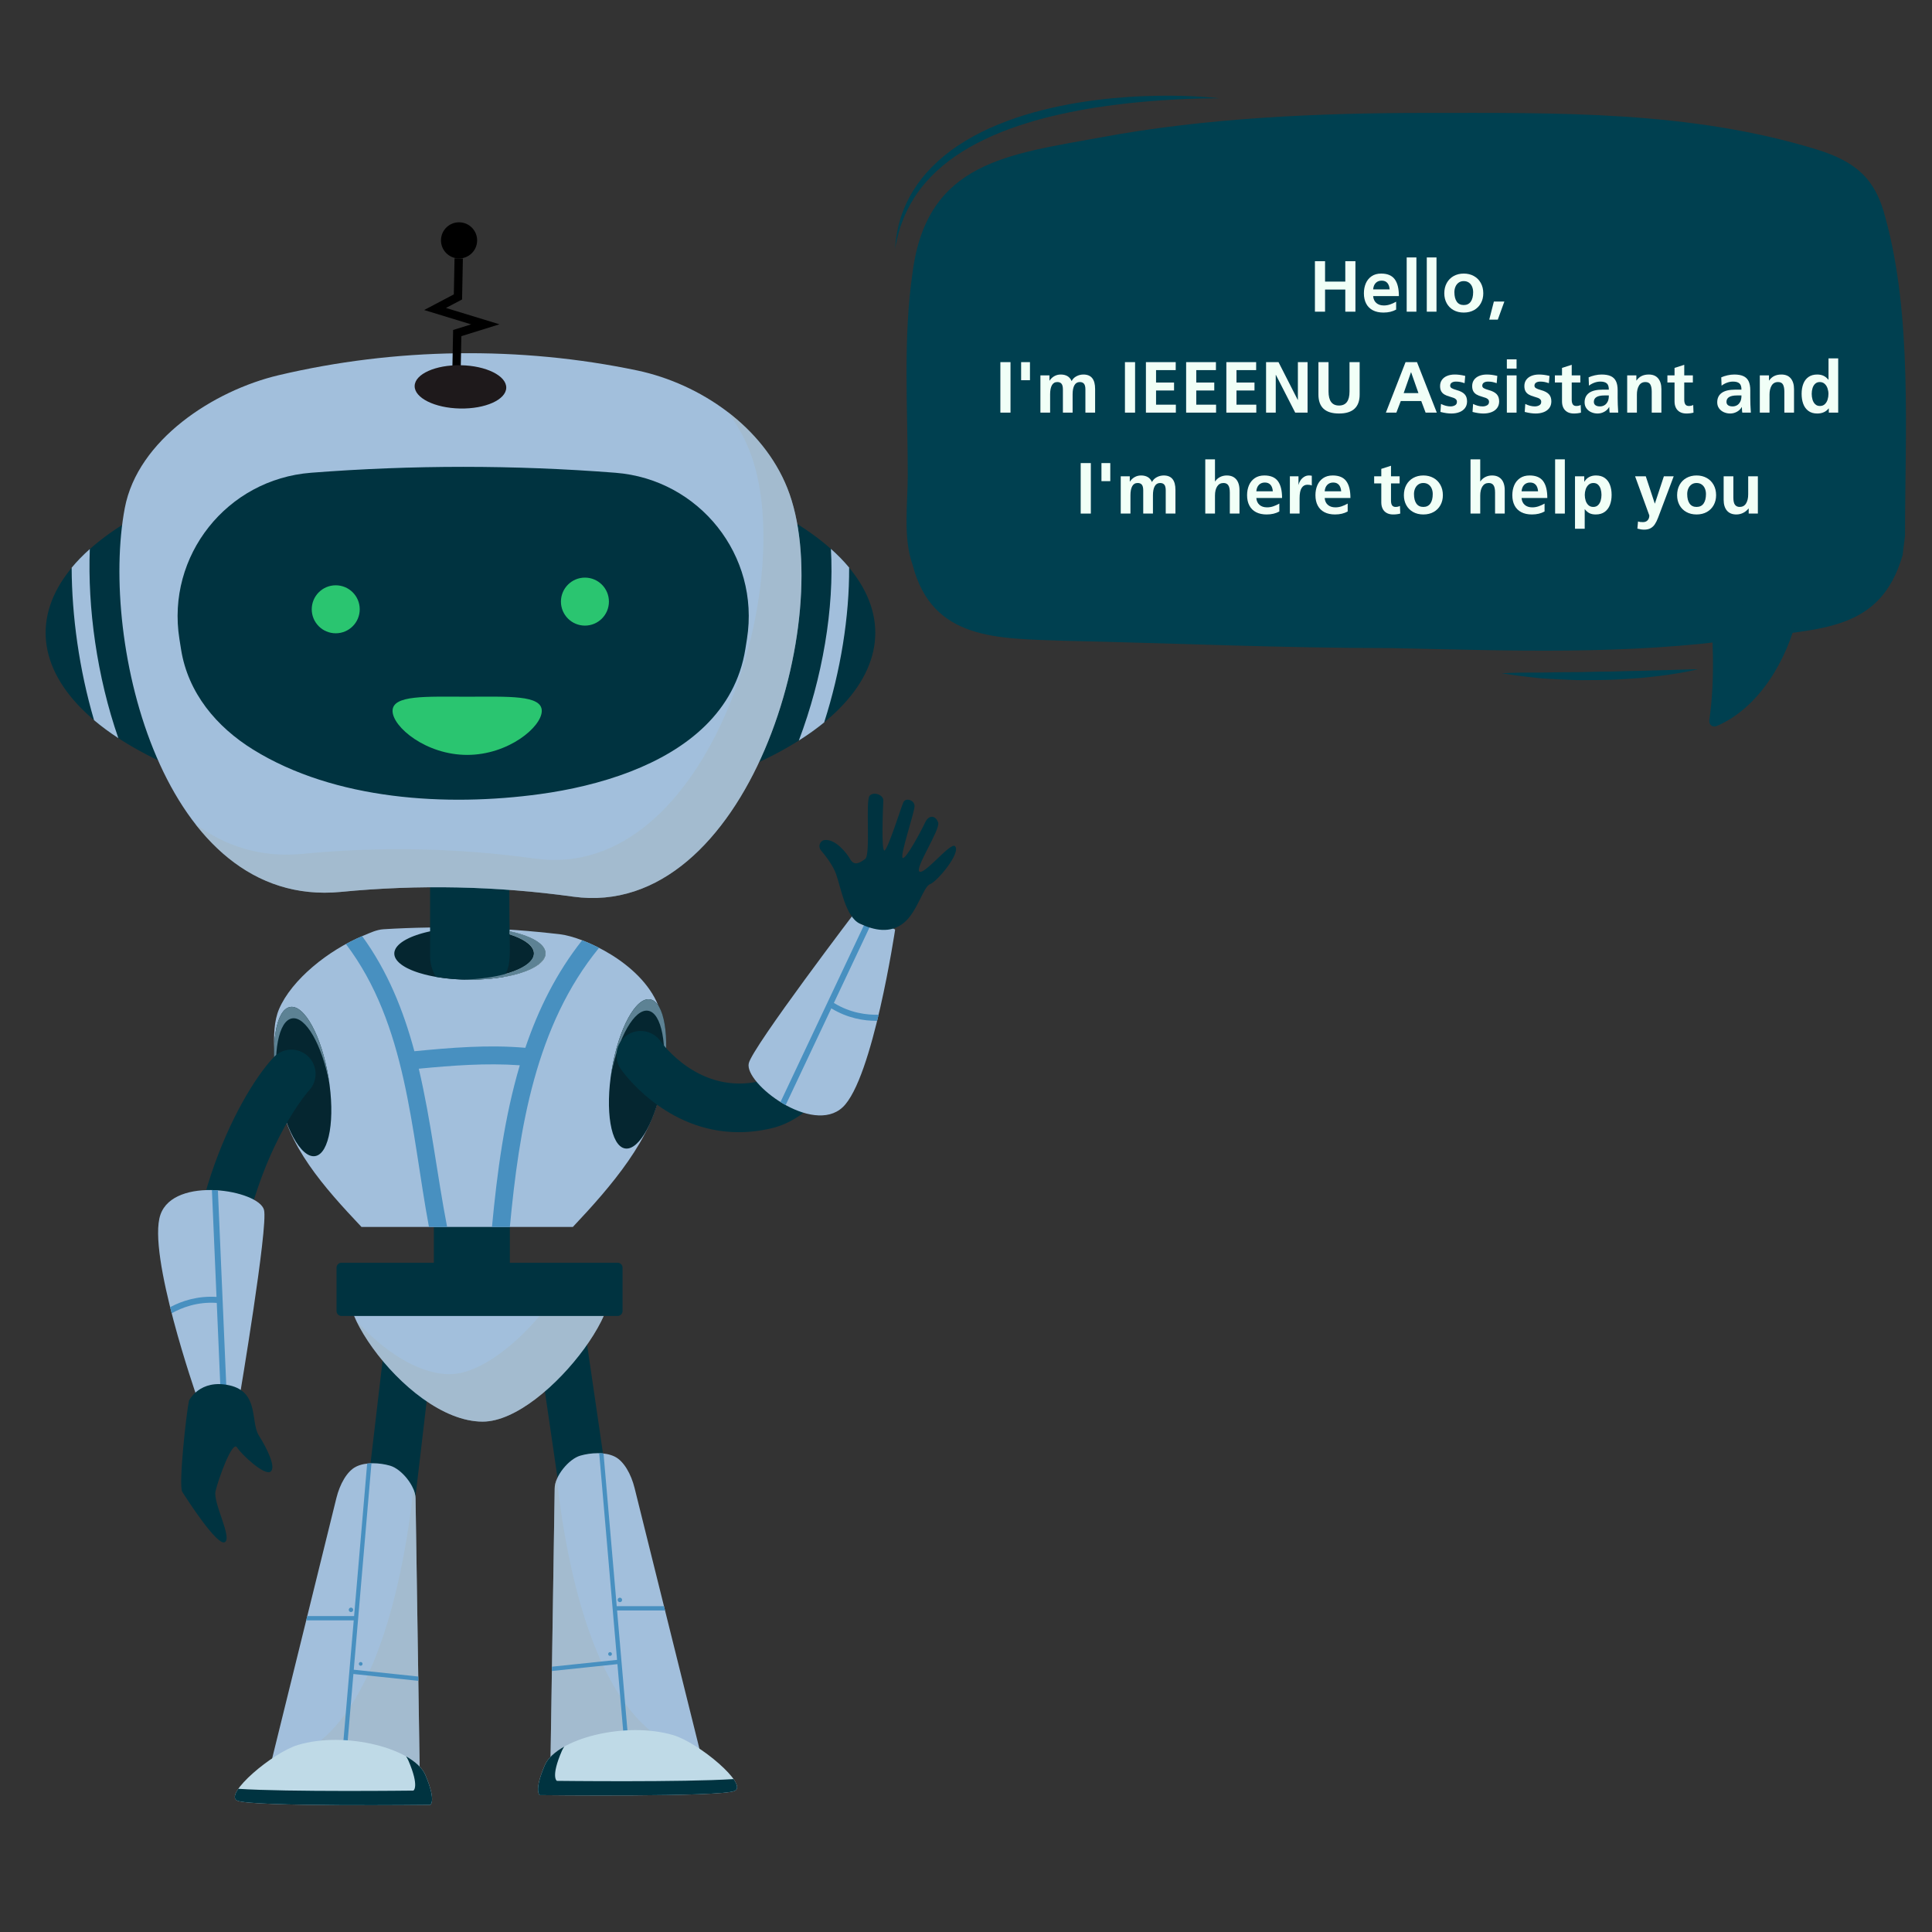 <?xml version="1.0" encoding="UTF-8"?><svg xmlns="http://www.w3.org/2000/svg" xmlns:xlink="http://www.w3.org/1999/xlink" contentScriptType="text/ecmascript" width="3000pt" zoomAndPan="magnify" contentStyleType="text/css" viewBox="0 0 3000 3000" height="3000pt" preserveAspectRatio="xMidYMid meet" version="1.2"><rect x="0" y="0" width="3000" height="3000" fill="#333333" stroke="none"/><defs><g/><clipPath xml:id="clip1" id="clip1"><path d="M 1407 175 L 2959.941 175 L 2959.941 1011 L 1407 1011 Z M 1407 175 "/></clipPath><clipPath xml:id="clip2" id="clip2"><path d="M 2653 910 L 2792 910 L 2792 1128.098 L 2653 1128.098 Z M 2653 910 "/></clipPath><clipPath xml:id="clip3" id="clip3"><path d="M 1389.617 148.598 L 1894 148.598 L 1894 387 L 1389.617 387 Z M 1389.617 148.598 "/></clipPath></defs><g xml:id="surface1" id="surface1"><path style=" stroke:none;fill-rule:nonzero;fill:rgb(0%,20%,25.099%);fill-opacity:1;" d="M 673.707 1821.801 L 791.684 1821.801 L 791.684 2036.465 L 673.707 2036.465 Z M 673.707 1821.801 "/><path style=" stroke:none;fill-rule:nonzero;fill:rgb(0%,20%,25.099%);fill-opacity:1;" d="M 582.496 2534.477 C 561.836 2532.051 547.055 2513.34 549.484 2492.68 L 603.574 2032.078 C 605.996 2011.422 624.668 1996.621 645.375 1999.062 C 666.035 2001.488 680.816 2020.199 678.387 2040.863 L 624.293 2501.465 C 621.859 2522.207 603.059 2536.906 582.496 2534.477 Z M 582.496 2534.477 "/><path style=" stroke:none;fill-rule:nonzero;fill:rgb(0%,20%,25.099%);fill-opacity:1;" d="M 898.848 2521.805 L 828.789 2041.906 C 825.781 2021.324 840.035 2002.195 860.621 1999.195 C 881.184 1996.188 900.324 2010.441 903.332 2031.027 L 973.387 2510.926 C 976.387 2531.508 962.141 2550.629 941.551 2553.641 C 920.852 2556.637 901.832 2542.289 898.848 2521.805 Z M 898.848 2521.805 "/><path style=" stroke:none;fill-rule:nonzero;fill:rgb(63.53%,74.899%,86.269%);fill-opacity:1;" d="M 645.273 2326.82 L 651.656 2746.094 L 420.922 2737.23 L 522.336 2326.172 C 527.645 2304.598 538.793 2284.496 552.801 2277.477 C 567.945 2269.883 589.836 2271.316 605.727 2275.902 C 623.535 2281.031 645.273 2307.645 645.273 2326.82 Z M 645.273 2326.82 "/><path style=" stroke:none;fill-rule:nonzero;fill:rgb(63.919%,71.759%,74.899%);fill-opacity:0.459;" d="M 645.273 2326.82 C 645.273 2322.328 644.082 2317.422 642.023 2312.484 C 623.852 2473.559 571.5 2717.746 420.922 2737.23 L 651.656 2746.094 Z M 645.273 2326.82 "/><path style=" stroke:none;fill-rule:nonzero;fill:rgb(28.239%,56.47%,75.29%);fill-opacity:1;" d="M 536.57 2741.672 L 548.758 2599.359 L 649.586 2610 L 649.484 2603.312 L 549.324 2592.742 L 576.781 2272.152 C 574.539 2272.215 572.316 2272.367 570.125 2272.621 L 549.84 2509.434 L 477.121 2509.434 L 476.406 2512.32 C 476.102 2513.574 475.789 2514.828 475.484 2516.078 L 549.273 2516.078 L 529.977 2741.418 Z M 536.57 2741.672 "/><path style=" stroke:none;fill-rule:nonzero;fill:rgb(28.239%,56.47%,75.29%);fill-opacity:1;" d="M 557.203 2583.648 C 557.203 2585.254 558.5 2586.562 560.09 2586.562 C 561.684 2586.562 562.977 2585.254 562.977 2583.648 C 562.977 2582.043 561.684 2580.746 560.09 2580.746 C 558.492 2580.738 557.203 2582.043 557.203 2583.648 Z M 557.203 2583.648 "/><path style=" stroke:none;fill-rule:nonzero;fill:rgb(28.239%,56.47%,75.29%);fill-opacity:1;" d="M 541.543 2499.742 C 541.543 2501.656 543.082 2503.203 544.98 2503.203 C 546.879 2503.203 548.414 2501.656 548.414 2499.742 C 548.414 2497.824 546.879 2496.277 544.98 2496.277 C 543.082 2496.277 541.543 2497.824 541.543 2499.742 Z M 541.543 2499.742 "/><path style=" stroke:none;fill-rule:nonzero;fill:rgb(74.899%,85.489%,90.59%);fill-opacity:1;" d="M 668.137 2802.586 C 668.137 2802.586 389.059 2805.91 368.184 2795.941 C 347.305 2785.969 423.031 2721.477 462.68 2709.547 C 536.297 2687.395 642.871 2715.086 660.449 2756.07 C 678.027 2797.047 668.137 2802.586 668.137 2802.586 Z M 668.137 2802.586 "/><path style=" stroke:none;fill-rule:nonzero;fill:rgb(0%,20%,25.099%);fill-opacity:1;" d="M 641.914 2780.434 C 641.914 2780.434 651.801 2774.891 634.223 2733.91 C 633.258 2731.656 632.02 2729.438 630.531 2727.266 C 645.137 2735.516 655.84 2745.336 660.441 2756.062 C 678.02 2797.047 668.133 2802.586 668.133 2802.586 C 668.133 2802.586 389.055 2805.91 368.176 2795.941 C 362.453 2793.207 363.992 2786.375 370.055 2777.648 C 445.781 2782.766 641.914 2780.434 641.914 2780.434 Z M 641.914 2780.434 "/><path style=" stroke:none;fill-rule:nonzero;fill:rgb(63.53%,74.899%,86.269%);fill-opacity:1;" d="M 861.32 2311.25 L 854.879 2730.938 L 1087.723 2722.066 L 985.383 2310.602 C 980.027 2289.008 968.773 2268.883 954.637 2261.855 C 939.359 2254.254 917.266 2255.688 901.227 2260.273 C 883.262 2265.41 861.32 2292.047 861.32 2311.25 Z M 861.32 2311.25 "/><path style=" stroke:none;fill-rule:nonzero;fill:rgb(63.919%,71.759%,74.899%);fill-opacity:0.459;" d="M 861.32 2311.25 C 861.32 2306.75 862.523 2301.848 864.602 2296.902 C 882.938 2458.141 935.766 2702.57 1087.723 2722.066 L 854.879 2730.938 Z M 861.32 2311.25 "/><path style=" stroke:none;fill-rule:nonzero;fill:rgb(28.239%,56.47%,75.29%);fill-opacity:1;" d="M 958.199 2500.699 L 1032.664 2500.699 C 1032.16 2498.668 1031.656 2496.641 1031.152 2494.613 L 1031.012 2494.043 L 957.633 2494.043 L 937.16 2256.992 C 934.949 2256.738 932.707 2256.586 930.445 2256.523 L 958.152 2577.434 L 857.078 2588.016 L 857.07 2588.371 C 857.066 2588.602 857.066 2588.836 857.059 2589.07 L 856.977 2594.719 L 958.727 2584.059 L 971.031 2726.508 L 973.316 2726.418 L 977.68 2726.254 Z M 958.199 2500.699 "/><path style=" stroke:none;fill-rule:nonzero;fill:rgb(28.239%,56.47%,75.29%);fill-opacity:1;" d="M 950.195 2568.336 C 950.195 2569.941 948.891 2571.238 947.285 2571.238 C 945.68 2571.238 944.375 2569.941 944.375 2568.336 C 944.375 2566.723 945.68 2565.422 947.285 2565.422 C 948.898 2565.422 950.195 2566.723 950.195 2568.336 Z M 950.195 2568.336 "/><path style=" stroke:none;fill-rule:nonzero;fill:rgb(28.239%,56.47%,75.29%);fill-opacity:1;" d="M 965.996 2484.344 C 965.996 2486.258 964.449 2487.805 962.531 2487.805 C 960.621 2487.805 959.066 2486.258 959.066 2484.344 C 959.066 2482.426 960.613 2480.879 962.531 2480.879 C 964.449 2480.879 965.996 2482.426 965.996 2484.344 Z M 965.996 2484.344 "/><path style=" stroke:none;fill-rule:nonzero;fill:rgb(74.899%,85.489%,90.59%);fill-opacity:1;" d="M 838.25 2787.484 C 838.25 2787.484 1119.875 2790.812 1140.945 2780.836 C 1162.016 2770.852 1085.602 2706.293 1045.59 2694.348 C 971.305 2672.168 863.754 2699.891 846.012 2740.914 C 828.273 2781.941 838.25 2787.484 838.25 2787.484 Z M 838.25 2787.484 "/><path style=" stroke:none;fill-rule:nonzero;fill:rgb(0%,20%,25.099%);fill-opacity:1;" d="M 864.711 2765.309 C 864.711 2765.309 854.734 2759.766 872.469 2718.742 C 873.445 2716.488 874.691 2714.262 876.195 2712.098 C 861.453 2720.355 850.648 2730.176 846.012 2740.918 C 828.273 2781.941 838.25 2787.484 838.25 2787.484 C 838.25 2787.484 1119.875 2790.812 1140.945 2780.836 C 1146.723 2778.102 1145.168 2771.258 1139.047 2762.523 C 1062.641 2767.645 864.711 2765.309 864.711 2765.309 Z M 864.711 2765.309 "/><path style=" stroke:none;fill-rule:nonzero;fill:rgb(63.53%,74.899%,86.269%);fill-opacity:1;" d="M 567.598 1978.879 C 478.172 1978.879 626.293 2207.496 749.484 2207.496 C 851.82 2207.496 1010.758 1980.426 921.328 1980.426 Z M 567.598 1978.879 "/><path style=" stroke:none;fill-rule:nonzero;fill:rgb(63.919%,71.759%,74.899%);fill-opacity:0.459;" d="M 921.336 1980.426 L 881.219 1980.254 C 846.902 2046.578 761.746 2133.785 698.328 2133.785 C 648.227 2133.785 594.012 2095.973 553.32 2051.102 C 585.664 2118.094 672.449 2207.496 749.488 2207.496 C 851.82 2207.496 1010.758 1980.426 921.336 1980.426 Z M 921.336 1980.426 "/><path style=" stroke:none;fill-rule:nonzero;fill:rgb(0%,20%,25.099%);fill-opacity:1;" d="M 959.047 2043.43 L 530.223 2043.43 C 526.008 2043.43 522.586 2040.008 522.586 2035.793 L 522.586 1968.422 C 522.586 1964.207 526.008 1960.785 530.223 1960.785 L 959.051 1960.785 C 963.27 1960.785 966.691 1964.207 966.691 1968.422 L 966.691 2035.793 C 966.684 2040.008 963.262 2043.43 959.047 2043.43 Z M 959.047 2043.43 "/><path style=" stroke:none;fill-rule:nonzero;fill:rgb(63.53%,74.899%,86.269%);fill-opacity:1;" d="M 561.27 1905.164 L 889.551 1905.164 C 947.738 1843.508 1015.078 1766.246 1025.727 1688.906 C 1030.977 1649.133 1035.605 1594.461 1022.172 1561.348 C 994.871 1494.062 905.02 1454.949 870.156 1450.816 C 779.184 1440.027 687.332 1437.352 595.691 1442.902 C 584.543 1443.578 574.535 1448.621 564.199 1452.871 C 509.898 1475.215 452.656 1521.387 433.223 1567.098 C 418.195 1602.457 428.941 1661.469 434.148 1700.902 C 444.789 1778.242 503.09 1843.512 561.27 1905.164 Z M 561.27 1905.164 "/><path style=" stroke:none;fill-rule:nonzero;fill:rgb(1.959%,14.899%,18.819%);fill-opacity:1;" d="M 847.055 1480.645 C 847.055 1481.309 847.008 1481.973 846.914 1482.633 C 846.82 1483.297 846.68 1483.957 846.488 1484.617 C 846.301 1485.277 846.066 1485.938 845.785 1486.594 C 845.504 1487.25 845.176 1487.902 844.801 1488.555 C 844.426 1489.207 844.004 1489.852 843.539 1490.496 C 843.07 1491.141 842.559 1491.781 842 1492.414 C 841.441 1493.051 840.84 1493.68 840.191 1494.305 C 839.547 1494.93 838.855 1495.551 838.117 1496.164 C 837.383 1496.777 836.605 1497.383 835.785 1497.98 C 834.961 1498.582 834.098 1499.176 833.191 1499.762 C 832.289 1500.344 831.34 1500.922 830.352 1501.492 C 829.363 1502.062 828.336 1502.621 827.27 1503.172 C 826.203 1503.727 825.098 1504.266 823.953 1504.801 C 822.809 1505.332 821.625 1505.855 820.406 1506.371 C 819.188 1506.883 817.934 1507.387 816.645 1507.875 C 815.352 1508.367 814.027 1508.848 812.672 1509.316 C 811.312 1509.789 809.922 1510.246 808.496 1510.691 C 807.074 1511.137 805.617 1511.57 804.133 1511.992 C 802.648 1512.41 801.133 1512.82 799.59 1513.215 C 798.047 1513.609 796.477 1513.992 794.879 1514.363 C 793.281 1514.73 791.66 1515.086 790.012 1515.426 C 788.363 1515.766 786.691 1516.094 784.996 1516.406 C 783.305 1516.719 781.586 1517.02 779.852 1517.301 C 778.113 1517.586 776.359 1517.855 774.582 1518.109 C 772.809 1518.363 771.016 1518.602 769.207 1518.824 C 767.398 1519.047 765.574 1519.258 763.734 1519.449 C 761.898 1519.641 760.047 1519.82 758.184 1519.98 C 756.316 1520.141 754.445 1520.285 752.559 1520.418 C 750.676 1520.547 748.781 1520.66 746.883 1520.758 C 744.98 1520.855 743.074 1520.934 741.164 1521 C 739.25 1521.066 737.336 1521.113 735.418 1521.148 C 733.496 1521.18 731.578 1521.195 729.656 1521.195 C 727.734 1521.195 725.816 1521.18 723.895 1521.148 C 721.977 1521.113 720.062 1521.066 718.148 1521 C 716.238 1520.934 714.332 1520.855 712.43 1520.758 C 710.531 1520.66 708.637 1520.547 706.754 1520.418 C 704.867 1520.285 702.996 1520.141 701.129 1519.98 C 699.266 1519.82 697.414 1519.641 695.578 1519.449 C 693.738 1519.258 691.914 1519.047 690.105 1518.824 C 688.297 1518.602 686.504 1518.363 684.73 1518.109 C 682.953 1517.855 681.199 1517.586 679.461 1517.301 C 677.723 1517.02 676.008 1516.719 674.316 1516.406 C 672.621 1516.094 670.949 1515.766 669.301 1515.426 C 667.652 1515.086 666.031 1514.73 664.434 1514.363 C 662.836 1513.992 661.266 1513.609 659.723 1513.215 C 658.18 1512.82 656.664 1512.41 655.18 1511.992 C 653.695 1511.57 652.238 1511.137 650.816 1510.691 C 649.391 1510.246 648 1509.789 646.641 1509.316 C 645.285 1508.848 643.961 1508.367 642.668 1507.875 C 641.379 1507.387 640.125 1506.883 638.906 1506.371 C 637.688 1505.855 636.504 1505.332 635.359 1504.801 C 634.215 1504.266 633.109 1503.727 632.043 1503.172 C 630.977 1502.621 629.949 1502.062 628.961 1501.492 C 627.973 1500.922 627.023 1500.344 626.121 1499.758 C 625.215 1499.176 624.352 1498.582 623.527 1497.98 C 622.707 1497.383 621.93 1496.777 621.195 1496.164 C 620.457 1495.551 619.766 1494.93 619.121 1494.305 C 618.473 1493.68 617.871 1493.051 617.312 1492.414 C 616.754 1491.781 616.242 1491.141 615.773 1490.496 C 615.309 1489.852 614.887 1489.207 614.512 1488.555 C 614.137 1487.902 613.809 1487.25 613.527 1486.594 C 613.246 1485.938 613.012 1485.277 612.824 1484.617 C 612.633 1483.957 612.492 1483.297 612.398 1482.633 C 612.305 1481.973 612.258 1481.309 612.258 1480.645 C 612.258 1479.98 612.305 1479.316 612.398 1478.652 C 612.492 1477.992 612.633 1477.328 612.824 1476.668 C 613.012 1476.008 613.246 1475.352 613.527 1474.695 C 613.809 1474.035 614.137 1473.383 614.512 1472.734 C 614.887 1472.082 615.309 1471.434 615.773 1470.789 C 616.242 1470.148 616.754 1469.508 617.312 1468.871 C 617.871 1468.238 618.473 1467.605 619.121 1466.98 C 619.766 1466.359 620.457 1465.738 621.195 1465.125 C 621.93 1464.512 622.707 1463.906 623.527 1463.305 C 624.352 1462.707 625.215 1462.113 626.121 1461.527 C 627.023 1460.941 627.973 1460.363 628.961 1459.797 C 629.949 1459.227 630.977 1458.668 632.043 1458.113 C 633.109 1457.562 634.215 1457.02 635.359 1456.488 C 636.504 1455.953 637.688 1455.43 638.906 1454.918 C 640.125 1454.406 641.379 1453.902 642.668 1453.41 C 643.961 1452.918 645.285 1452.438 646.641 1451.969 C 648 1451.5 649.391 1451.043 650.816 1450.598 C 652.238 1450.152 653.695 1449.719 655.18 1449.297 C 656.664 1448.875 658.18 1448.469 659.723 1448.074 C 661.266 1447.676 662.836 1447.297 664.434 1446.926 C 666.031 1446.559 667.652 1446.203 669.301 1445.863 C 670.949 1445.52 672.621 1445.191 674.316 1444.879 C 676.008 1444.566 677.723 1444.27 679.461 1443.984 C 681.199 1443.703 682.953 1443.434 684.73 1443.18 C 686.504 1442.926 688.297 1442.688 690.105 1442.461 C 691.914 1442.238 693.738 1442.031 695.578 1441.84 C 697.414 1441.645 699.266 1441.469 701.129 1441.309 C 702.996 1441.145 704.867 1441 706.754 1440.871 C 708.637 1440.742 710.531 1440.629 712.43 1440.531 C 714.332 1440.434 716.238 1440.352 718.148 1440.289 C 720.062 1440.223 721.977 1440.172 723.895 1440.141 C 725.816 1440.109 727.734 1440.094 729.656 1440.094 C 731.578 1440.094 733.496 1440.109 735.418 1440.141 C 737.336 1440.172 739.25 1440.223 741.164 1440.289 C 743.074 1440.352 744.98 1440.434 746.883 1440.531 C 748.781 1440.629 750.676 1440.742 752.559 1440.871 C 754.445 1441 756.316 1441.145 758.184 1441.309 C 760.047 1441.469 761.898 1441.645 763.734 1441.84 C 765.574 1442.031 767.398 1442.238 769.207 1442.461 C 771.016 1442.688 772.809 1442.926 774.582 1443.18 C 776.359 1443.434 778.113 1443.703 779.852 1443.984 C 781.586 1444.27 783.305 1444.566 784.996 1444.879 C 786.691 1445.191 788.363 1445.52 790.012 1445.863 C 791.66 1446.203 793.281 1446.559 794.879 1446.926 C 796.477 1447.293 798.047 1447.676 799.59 1448.074 C 801.133 1448.469 802.648 1448.875 804.133 1449.297 C 805.617 1449.719 807.074 1450.152 808.496 1450.598 C 809.922 1451.043 811.312 1451.5 812.672 1451.969 C 814.027 1452.438 815.352 1452.918 816.645 1453.41 C 817.934 1453.902 819.188 1454.406 820.406 1454.918 C 821.625 1455.43 822.809 1455.953 823.953 1456.488 C 825.098 1457.02 826.203 1457.562 827.27 1458.113 C 828.336 1458.668 829.363 1459.227 830.352 1459.797 C 831.34 1460.367 832.289 1460.941 833.191 1461.527 C 834.098 1462.113 834.961 1462.707 835.785 1463.305 C 836.605 1463.906 837.383 1464.512 838.117 1465.125 C 838.855 1465.738 839.547 1466.359 840.191 1466.984 C 840.84 1467.605 841.441 1468.238 842 1468.871 C 842.559 1469.508 843.07 1470.148 843.539 1470.789 C 844.004 1471.434 844.426 1472.082 844.801 1472.734 C 845.176 1473.383 845.504 1474.039 845.785 1474.695 C 846.066 1475.352 846.301 1476.008 846.488 1476.668 C 846.68 1477.328 846.82 1477.992 846.914 1478.652 C 847.008 1479.316 847.055 1479.98 847.055 1480.645 Z M 847.055 1480.645 "/><path style=" stroke:none;fill-rule:nonzero;fill:rgb(63.919%,71.759%,74.899%);fill-opacity:1;" d="M 729.656 1440.094 C 726.637 1440.094 723.641 1440.129 720.68 1440.207 C 781.32 1441.793 829.094 1459.289 829.094 1480.637 C 829.094 1501.988 781.32 1519.48 720.68 1521.066 C 723.641 1521.145 726.637 1521.188 729.656 1521.188 C 794.496 1521.188 847.055 1503.031 847.055 1480.637 C 847.055 1458.242 794.496 1440.094 729.656 1440.094 Z M 729.656 1440.094 "/><path style=" stroke:none;fill-rule:nonzero;fill:rgb(28.239%,56.47%,75.29%);fill-opacity:1;" d="M 791.715 1905.164 C 806.098 1752.215 831.695 1592.129 930.219 1471.801 C 921.137 1467.145 912.258 1463.219 903.973 1460.059 C 864.117 1510.41 836.035 1567.055 815.734 1627.031 C 758.199 1622.004 700.797 1626.758 643.438 1632.34 C 626.383 1568.895 602.039 1508.199 562.348 1453.648 C 553.941 1457.188 545.48 1461.281 537.117 1465.855 C 631.859 1590.883 638.23 1755.688 666.086 1905.164 L 694.285 1905.164 C 678.656 1824.223 669.309 1740.066 650.281 1659.48 C 702.508 1654.473 754.77 1650.445 807.141 1654.16 C 783.16 1735.051 771.871 1821.035 763.926 1905.164 Z M 791.715 1905.164 "/><path style=" stroke:none;fill-rule:nonzero;fill:rgb(0%,20%,25.099%);fill-opacity:1;" d="M 791.449 1345.559 C 788.691 1479.422 797.891 1491.594 782.32 1516.883 C 766.469 1519.668 748.586 1521.195 729.676 1521.195 C 710.723 1521.195 692.84 1519.668 676.988 1516.883 C 671.195 1507.473 667.855 1496.445 667.855 1484.582 L 667.855 1345.559 Z M 791.449 1345.559 "/><path style=" stroke:none;fill-rule:nonzero;fill:rgb(36.469%,50.98%,58.04%);fill-opacity:1;" d="M 791.438 1446.152 L 791.449 1450.879 C 867.559 1475.227 820.809 1518.449 720.68 1521.066 C 723.641 1521.145 726.637 1521.188 729.656 1521.188 C 846.203 1521.188 892.559 1467.812 791.438 1446.152 Z M 791.438 1446.152 "/><path style=" stroke:none;fill-rule:nonzero;fill:rgb(1.959%,14.899%,18.819%);fill-opacity:1;" d="M 1009.434 1551.766 C 987.352 1548.055 960.746 1596.891 950.02 1660.828 C 939.289 1724.77 948.488 1779.613 970.578 1783.32 C 992.664 1787.027 1019.266 1738.191 1030 1674.254 C 1040.723 1610.312 1031.523 1555.477 1009.434 1551.766 Z M 1009.434 1551.766 "/><path style=" stroke:none;fill-rule:nonzero;fill:rgb(36.469%,50.98%,58.04%);fill-opacity:1;" d="M 1029.992 1674.254 C 1029.496 1677.234 1028.961 1680.18 1028.395 1683.09 C 1036.867 1623.023 1027.523 1573.012 1006.465 1569.477 C 985.41 1565.941 960.242 1610.16 948.641 1669.703 C 949.055 1666.766 949.516 1663.812 950.02 1660.828 C 960.754 1596.891 987.352 1548.055 1009.434 1551.766 C 1031.523 1555.477 1040.723 1610.312 1029.992 1674.254 Z M 1029.992 1674.254 "/><path style=" stroke:none;fill-rule:nonzero;fill:rgb(1.959%,14.899%,18.819%);fill-opacity:1;" d="M 450.578 1563.633 C 472.66 1559.926 499.266 1608.758 510 1672.699 C 520.738 1736.641 511.531 1791.48 489.441 1795.188 C 467.359 1798.898 440.754 1750.07 430.02 1686.121 C 419.289 1622.176 428.496 1567.336 450.578 1563.633 Z M 450.578 1563.633 "/><path style=" stroke:none;fill-rule:nonzero;fill:rgb(36.469%,50.98%,58.04%);fill-opacity:1;" d="M 430.027 1686.121 C 430.531 1689.105 431.059 1692.047 431.625 1694.961 C 423.152 1634.895 432.5 1584.879 453.555 1581.344 C 474.609 1577.809 499.777 1622.031 511.379 1681.574 C 510.965 1678.645 510.504 1675.68 510.008 1672.699 C 499.281 1608.758 472.676 1559.926 450.586 1563.633 C 428.496 1567.336 419.289 1622.176 430.027 1686.121 Z M 430.027 1686.121 "/><path style=" stroke:none;fill-rule:nonzero;fill:rgb(0%,20%,25.099%);fill-opacity:1;" d="M 1147.121 1758.047 C 1033.203 1758.047 967.047 1664.488 963.914 1659.949 C 952.082 1642.84 956.371 1619.379 973.484 1607.547 C 990.551 1595.762 1013.934 1599.98 1025.789 1616.977 C 1028.457 1620.742 1086.703 1700.848 1180.738 1678.648 C 1214.531 1670.68 1252.121 1618.227 1283.887 1534.742 C 1291.281 1515.297 1313.016 1505.531 1332.484 1512.926 C 1351.93 1520.324 1361.695 1542.078 1354.293 1561.523 C 1311.695 1673.488 1259.129 1737.562 1198.035 1751.973 C 1180.148 1756.184 1163.156 1758.047 1147.121 1758.047 Z M 1147.121 1758.047 "/><path style=" stroke:none;fill-rule:nonzero;fill:rgb(63.53%,74.899%,86.269%);fill-opacity:1;" d="M 1389.957 1443.441 C 1389.957 1443.441 1355.332 1675.465 1308.512 1719.305 C 1261.691 1763.141 1155.562 1682.312 1162.691 1651.074 C 1168.547 1625.414 1332.16 1410.641 1332.16 1410.641 Z M 1389.957 1443.441 "/><path style=" stroke:none;fill-rule:nonzero;fill:rgb(28.239%,56.47%,75.29%);fill-opacity:1;" d="M 1294.844 1557.34 L 1357.344 1424.934 L 1349.266 1420.348 L 1211.938 1711.262 C 1214.562 1712.895 1217.246 1714.473 1219.965 1715.973 L 1290.863 1565.773 C 1316.379 1581.273 1341.621 1585.141 1360.422 1585.141 C 1360.957 1585.141 1361.484 1585.137 1362.016 1585.129 C 1362.785 1581.969 1363.551 1578.816 1364.297 1575.66 C 1346.258 1576.16 1320.469 1573.152 1294.844 1557.34 Z M 1294.844 1557.34 "/><path style=" stroke:none;fill-rule:nonzero;fill:rgb(0%,20%,25.099%);fill-opacity:1;" d="M 1280.543 1304.402 C 1273.035 1305.281 1269.844 1314.59 1274.73 1320.355 C 1282.219 1329.191 1293.348 1343.703 1298.133 1356.906 C 1305.664 1377.688 1312.848 1423.797 1335.102 1434.211 C 1357.352 1444.629 1382.305 1450.141 1403.504 1432.945 C 1424.707 1415.742 1433.516 1376.719 1444.406 1372.777 C 1455.293 1368.832 1492.609 1324.234 1483.012 1313.996 C 1476.398 1306.93 1436.691 1357.656 1427.922 1353.555 C 1419.156 1349.453 1460.695 1287.926 1456.746 1277.043 C 1452.801 1266.156 1442.438 1264.594 1436.594 1277.07 C 1430.758 1289.543 1406.785 1334.621 1401.727 1332.258 C 1396.668 1329.887 1420.203 1261.16 1420.117 1251.688 C 1420.043 1242.203 1406.281 1238.227 1402.816 1245.641 C 1399.348 1253.059 1378.898 1318.691 1373.457 1320.668 C 1368.012 1322.637 1371.258 1251.262 1371.609 1242.945 C 1371.945 1234.766 1357.414 1228.496 1350.438 1235.5 C 1343.457 1242.508 1352.312 1327.203 1343.488 1333.758 C 1334.664 1340.316 1326.293 1345.031 1320.012 1333.867 C 1315.066 1325.062 1297.445 1302.422 1280.543 1304.402 Z M 1280.543 1304.402 "/><path style=" stroke:none;fill-rule:nonzero;fill:rgb(0%,20%,25.099%);fill-opacity:1;" d="M 300.133 2116.418 C 266.027 1905.043 366.992 1703.203 424.973 1641.715 C 439.238 1626.578 463.078 1625.867 478.215 1640.125 C 493.316 1654.352 494.066 1678.09 479.926 1693.238 C 478.789 1694.48 412.539 1768.062 378.766 1922.066 C 365.891 1980.789 364.457 2042.137 374.504 2104.414 C 377.816 2124.953 363.855 2144.289 343.316 2147.602 C 322.77 2150.914 303.445 2136.945 300.133 2116.418 Z M 300.133 2116.418 "/><path style=" stroke:none;fill-rule:nonzero;fill:rgb(63.53%,74.899%,86.269%);fill-opacity:1;" d="M 305.383 2168.219 C 305.383 2168.219 228.082 1946.73 249.125 1886.148 C 270.176 1825.555 401.719 1847.73 409.949 1878.695 C 416.703 1904.129 371.809 2170.367 371.809 2170.367 Z M 305.383 2168.219 "/><path style=" stroke:none;fill-rule:nonzero;fill:rgb(28.239%,56.47%,75.29%);fill-opacity:1;" d="M 336.59 2023.152 L 342.863 2169.43 L 352.152 2169.73 L 338.359 1848.328 C 335.277 1848.105 332.172 1847.953 329.062 1847.895 L 336.188 2013.832 C 306.391 2011.984 282.25 2020.309 265.602 2029.059 C 265.125 2029.305 264.66 2029.555 264.195 2029.809 C 264.977 2032.961 265.773 2036.109 266.578 2039.25 C 282.32 2030.414 306.543 2021.082 336.59 2023.152 Z M 336.59 2023.152 "/><path style=" stroke:none;fill-rule:nonzero;fill:rgb(0%,20%,25.099%);fill-opacity:1;" d="M 293.5 2174.809 C 293.5 2174.809 310.207 2140.746 356.492 2151.203 C 402.77 2161.664 388.691 2208.027 401.957 2229.043 C 415.219 2250.055 429.32 2279.367 419.863 2285.34 C 410.41 2291.309 375.355 2259.066 368.062 2247.508 C 360.762 2235.949 338.715 2297.629 334.652 2315.625 C 330.586 2333.625 360.793 2387.301 349.234 2394.594 C 337.68 2401.898 289.387 2326.566 283.086 2316.59 C 276.777 2306.605 289.629 2191.945 293.5 2174.809 Z M 293.5 2174.809 "/><path style=" stroke:none;fill-rule:nonzero;fill:rgb(0%,20%,25.099%);fill-opacity:1;" d="M 1359.129 982.562 C 1359.129 987.297 1358.871 992.027 1358.352 996.758 C 1357.836 1001.484 1357.059 1006.207 1356.027 1010.918 C 1354.992 1015.629 1353.703 1020.324 1352.156 1025.008 C 1350.609 1029.691 1348.809 1034.355 1346.75 1039 C 1344.695 1043.641 1342.387 1048.258 1339.824 1052.852 C 1337.262 1057.445 1334.453 1062.008 1331.391 1066.535 C 1328.332 1071.066 1325.027 1075.562 1321.473 1080.02 C 1317.922 1084.477 1314.129 1088.891 1310.098 1093.266 C 1306.062 1097.641 1301.793 1101.965 1297.285 1106.246 C 1292.777 1110.527 1288.039 1114.754 1283.07 1118.93 C 1278.102 1123.105 1272.906 1127.223 1267.484 1131.285 C 1262.066 1135.344 1256.43 1139.344 1250.57 1143.277 C 1244.715 1147.215 1238.648 1151.086 1232.367 1154.887 C 1226.086 1158.691 1219.602 1162.422 1212.914 1166.082 C 1206.227 1169.742 1199.344 1173.324 1192.266 1176.832 C 1185.188 1180.34 1177.918 1183.77 1170.465 1187.117 C 1163.012 1190.465 1155.379 1193.727 1147.566 1196.906 C 1139.758 1200.086 1131.777 1203.176 1123.629 1206.18 C 1115.477 1209.184 1107.172 1212.098 1098.703 1214.918 C 1090.234 1217.738 1081.621 1220.461 1072.855 1223.094 C 1064.09 1225.723 1055.184 1228.254 1046.145 1230.688 C 1037.102 1233.121 1027.934 1235.457 1018.637 1237.688 C 1009.34 1239.918 999.926 1242.047 990.395 1244.07 C 980.863 1246.094 971.23 1248.012 961.492 1249.824 C 951.75 1251.637 941.918 1253.34 931.992 1254.934 C 922.066 1256.531 912.062 1258.016 901.973 1259.391 C 891.887 1260.762 881.73 1262.027 871.504 1263.176 C 861.277 1264.328 850.996 1265.363 840.656 1266.285 C 830.316 1267.211 819.934 1268.02 809.504 1268.715 C 799.078 1269.41 788.617 1269.988 778.125 1270.453 C 767.637 1270.918 757.125 1271.266 746.598 1271.496 C 736.066 1271.73 725.531 1271.844 714.992 1271.844 C 704.449 1271.844 693.914 1271.73 683.383 1271.496 C 672.855 1271.266 662.344 1270.918 651.855 1270.453 C 641.363 1269.988 630.902 1269.41 620.477 1268.715 C 610.047 1268.02 599.664 1267.211 589.324 1266.285 C 578.984 1265.363 568.703 1264.328 558.477 1263.176 C 548.25 1262.027 538.094 1260.762 528.008 1259.391 C 517.918 1258.016 507.914 1256.531 497.988 1254.934 C 488.062 1253.34 478.23 1251.637 468.488 1249.824 C 458.75 1248.012 449.117 1246.094 439.586 1244.07 C 430.055 1242.047 420.645 1239.918 411.348 1237.688 C 402.047 1235.457 392.879 1233.121 383.836 1230.688 C 374.797 1228.254 365.891 1225.723 357.125 1223.094 C 348.359 1220.461 339.746 1217.738 331.277 1214.918 C 322.809 1212.098 314.504 1209.184 306.352 1206.18 C 298.203 1203.176 290.223 1200.086 282.414 1196.906 C 274.602 1193.727 266.969 1190.465 259.516 1187.117 C 252.062 1183.77 244.793 1180.34 237.715 1176.832 C 230.637 1173.324 223.754 1169.742 217.066 1166.082 C 210.379 1162.422 203.895 1158.691 197.613 1154.887 C 191.332 1151.086 185.266 1147.215 179.41 1143.277 C 173.551 1139.344 167.914 1135.344 162.496 1131.285 C 157.074 1127.223 151.879 1123.105 146.91 1118.93 C 141.941 1114.754 137.203 1110.527 132.695 1106.246 C 128.188 1101.965 123.918 1097.641 119.883 1093.266 C 115.852 1088.891 112.059 1084.477 108.504 1080.02 C 104.953 1075.562 101.648 1071.066 98.59 1066.535 C 95.527 1062.008 92.719 1057.445 90.156 1052.852 C 87.594 1048.258 85.285 1043.641 83.23 1039 C 81.172 1034.355 79.371 1029.691 77.824 1025.008 C 76.277 1020.324 74.988 1015.629 73.953 1010.918 C 72.922 1006.207 72.145 1001.484 71.629 996.758 C 71.109 992.027 70.852 987.297 70.852 982.562 C 70.852 977.828 71.109 973.098 71.629 968.367 C 72.145 963.641 72.922 958.918 73.953 954.207 C 74.988 949.496 76.277 944.797 77.824 940.113 C 79.371 935.434 81.172 930.77 83.23 926.125 C 85.285 921.48 87.594 916.863 90.156 912.273 C 92.719 907.68 95.527 903.117 98.59 898.586 C 101.648 894.059 104.953 889.562 108.504 885.105 C 112.059 880.648 115.852 876.23 119.883 871.859 C 123.918 867.484 128.188 863.156 132.695 858.879 C 137.203 854.598 141.941 850.371 146.91 846.195 C 151.879 842.02 157.074 837.902 162.496 833.84 C 167.914 829.781 173.551 825.781 179.41 821.844 C 185.266 817.906 191.332 814.039 197.613 810.234 C 203.895 806.434 210.379 802.703 217.066 799.043 C 223.754 795.383 230.637 791.797 237.715 788.289 C 244.793 784.781 252.062 781.355 259.516 778.008 C 266.969 774.66 274.602 771.395 282.414 768.219 C 290.223 765.039 298.203 761.945 306.352 758.941 C 314.504 755.938 322.809 753.027 331.277 750.207 C 339.746 747.387 348.359 744.66 357.125 742.031 C 365.891 739.402 374.797 736.867 383.836 734.434 C 392.879 732 402.047 729.668 411.344 727.438 C 420.645 725.203 430.055 723.078 439.586 721.051 C 449.117 719.027 458.75 717.109 468.488 715.297 C 478.23 713.488 488.062 711.785 497.988 710.188 C 507.914 708.594 517.918 707.109 528.008 705.734 C 538.094 704.359 548.25 703.098 558.477 701.949 C 568.703 700.797 578.984 699.762 589.324 698.836 C 599.664 697.914 610.047 697.105 620.477 696.41 C 630.902 695.715 641.363 695.137 651.855 694.672 C 662.344 694.207 672.855 693.859 683.383 693.625 C 693.914 693.395 704.449 693.277 714.992 693.277 C 725.531 693.277 736.066 693.395 746.598 693.625 C 757.125 693.859 767.637 694.207 778.125 694.672 C 788.617 695.137 799.078 695.715 809.504 696.41 C 819.934 697.105 830.316 697.914 840.656 698.836 C 850.996 699.762 861.277 700.797 871.504 701.949 C 881.73 703.098 891.887 704.359 901.973 705.734 C 912.062 707.109 922.066 708.594 931.992 710.188 C 941.918 711.785 951.75 713.488 961.492 715.297 C 971.23 717.109 980.863 719.027 990.395 721.051 C 999.926 723.078 1009.34 725.203 1018.637 727.438 C 1027.934 729.668 1037.102 732 1046.145 734.434 C 1055.184 736.867 1064.09 739.402 1072.855 742.031 C 1081.621 744.66 1090.234 747.387 1098.703 750.207 C 1107.172 753.027 1115.477 755.938 1123.629 758.941 C 1131.777 761.945 1139.758 765.039 1147.566 768.219 C 1155.379 771.395 1163.012 774.66 1170.465 778.008 C 1177.918 781.355 1185.188 784.781 1192.266 788.289 C 1199.344 791.797 1206.227 795.383 1212.914 799.043 C 1219.602 802.703 1226.086 806.434 1232.367 810.234 C 1238.648 814.039 1244.715 817.906 1250.57 821.844 C 1256.43 825.781 1262.066 829.781 1267.484 833.84 C 1272.906 837.902 1278.102 842.02 1283.07 846.195 C 1288.039 850.371 1292.777 854.598 1297.285 858.879 C 1301.793 863.156 1306.062 867.484 1310.098 871.859 C 1314.129 876.23 1317.922 880.648 1321.473 885.105 C 1325.027 889.562 1328.332 894.059 1331.391 898.586 C 1334.453 903.117 1337.262 907.68 1339.824 912.273 C 1342.387 916.863 1344.695 921.48 1346.75 926.125 C 1348.809 930.77 1350.609 935.434 1352.156 940.113 C 1353.703 944.797 1354.992 949.496 1356.027 954.207 C 1357.059 958.918 1357.836 963.641 1358.352 968.367 C 1358.871 973.098 1359.129 977.828 1359.129 982.562 Z M 1359.129 982.562 "/><path style=" stroke:none;fill-rule:nonzero;fill:rgb(63.53%,74.899%,86.269%);fill-opacity:1;" d="M 146.051 1118.324 C 157.473 1127.961 170.082 1137.27 183.777 1146.223 C 150.406 1050.23 135.953 943.652 139.449 852.523 C 128.926 861.902 119.5 871.566 111.266 881.492 C 111.551 956.625 122.949 1039.602 146.051 1118.324 Z M 146.051 1118.324 "/><path style=" stroke:none;fill-rule:nonzero;fill:rgb(63.53%,74.899%,86.269%);fill-opacity:1;" d="M 1318.543 881.281 C 1310.262 871.328 1300.797 861.641 1290.227 852.25 C 1295.633 944.238 1277.191 1052.656 1240.418 1149.949 C 1254.68 1140.934 1267.82 1131.535 1279.75 1121.801 C 1305.508 1041.562 1318.934 957.172 1318.543 881.281 Z M 1318.543 881.281 "/><path style=" stroke:none;fill-rule:nonzero;fill:rgb(63.53%,74.899%,86.269%);fill-opacity:1;" d="M 890.059 1392.328 C 770.758 1375.777 649.707 1373.234 529.422 1384.926 C 252.77 1411.805 154.32 997.434 193.77 788.883 C 213.883 682.535 332.402 606.332 432.473 582.664 C 613.832 539.77 807.582 537.066 989.875 575.332 C 1087.691 596.164 1184.445 662.52 1222.531 757.887 C 1302.094 957.121 1160.301 1429.82 890.059 1392.328 Z M 890.059 1392.328 "/><path style=" stroke:none;fill-rule:nonzero;fill:rgb(63.919%,71.759%,74.899%);fill-opacity:0.459;" d="M 1222.539 757.875 C 1203.715 710.734 1170.551 670.688 1130.012 639.719 C 1143.629 657.855 1154.98 677.598 1163.441 698.777 C 1242.996 898.02 1101.203 1370.723 830.961 1333.23 C 711.656 1316.68 590.609 1314.129 470.324 1325.82 C 404.695 1332.199 349.094 1313.742 302.98 1279.09 C 357.855 1349.832 432.758 1394.309 529.426 1384.926 C 649.711 1373.234 770.762 1375.777 890.066 1392.328 C 1160.301 1429.82 1302.094 957.121 1222.539 757.875 Z M 1222.539 757.875 "/><path style=" stroke:none;fill-rule:nonzero;fill:rgb(0%,20%,25.099%);fill-opacity:1;" d="M 979.293 1197.969 C 933.199 1215.875 883.848 1226.859 838.391 1233.086 C 693.672 1252.91 519.891 1242.531 393.062 1163.953 C 336.105 1128.664 291.863 1075.953 281.152 1008.34 C 280.293 1002.898 279.426 997.457 278.566 992.023 C 258.102 862.812 352.508 744.227 482.93 734.09 C 640.227 721.863 798.234 721.863 955.523 734.09 C 1085.949 744.227 1180.355 862.816 1159.895 992.023 C 1159.078 997.145 1158.27 1002.273 1157.461 1007.402 C 1141.926 1105.484 1066.43 1164.105 979.293 1197.969 Z M 979.293 1197.969 "/><path style=" stroke:none;fill-rule:nonzero;fill:rgb(16.469%,77.249%,43.919%);fill-opacity:1;" d="M 841.266 1103.836 C 841.266 1128.777 789.391 1172.207 725.414 1172.207 C 661.43 1172.207 609.562 1128.785 609.562 1103.836 C 609.562 1078.891 661.43 1081.844 725.414 1081.844 C 789.398 1081.844 841.266 1078.891 841.266 1103.836 Z M 841.266 1103.836 "/><path style=" stroke:none;fill-rule:nonzero;fill:rgb(16.469%,77.249%,43.919%);fill-opacity:1;" d="M 558.586 946.102 C 558.586 966.68 541.906 983.359 521.328 983.359 C 500.75 983.359 484.07 966.68 484.07 946.102 C 484.07 925.523 500.75 908.844 521.328 908.844 C 541.906 908.844 558.586 925.523 558.586 946.102 Z M 558.586 946.102 "/><path style=" stroke:none;fill-rule:nonzero;fill:rgb(16.469%,77.249%,43.919%);fill-opacity:1;" d="M 945.531 934.18 C 945.531 954.758 928.852 971.438 908.273 971.438 C 887.695 971.438 871.016 954.758 871.016 934.18 C 871.016 913.602 887.695 896.922 908.273 896.922 C 928.852 896.922 945.531 913.602 945.531 934.18 Z M 945.531 934.18 "/><path style=" stroke:none;fill-rule:nonzero;fill:rgb(0.389%,0.389%,0.389%);fill-opacity:1;" d="M 702.266 581.516 L 715.227 581.766 L 716.391 521.98 L 775.566 503.582 L 692.488 478.191 L 717.508 464.996 L 718.75 401.441 L 705.789 401.191 L 704.699 457.105 L 658.645 481.395 L 731.586 503.688 L 703.617 512.387 Z M 702.266 581.516 "/><path style=" stroke:none;fill-rule:nonzero;fill:rgb(0.389%,0.389%,0.389%);fill-opacity:1;" d="M 684.754 372.699 C 684.453 388.199 696.77 401.012 712.277 401.32 C 727.777 401.625 740.59 389.305 740.887 373.801 C 741.195 358.301 728.871 345.488 713.371 345.191 C 697.863 344.879 685.051 357.199 684.754 372.699 Z M 684.754 372.699 "/><path style=" stroke:none;fill-rule:nonzero;fill:rgb(11.76%,9.799%,10.59%);fill-opacity:1;" d="M 643.875 599.344 C 643.512 617.902 675.055 633.57 714.332 634.332 C 753.605 635.098 785.742 620.68 786.105 602.121 C 786.469 583.562 754.926 567.895 715.645 567.133 C 676.375 566.367 644.238 580.793 643.875 599.344 Z M 643.875 599.344 "/><g clip-rule="nonzero" clip-path="url(#clip1)"><path style=" stroke:none;fill-rule:nonzero;fill:rgb(0.389%,25.099%,31.369%);fill-opacity:1;" d="M 2958.117 831.816 C 2958.117 672.438 2969.508 490.305 2927.762 338.527 C 2912.578 277.816 2882.211 251.246 2821.484 232.273 C 2624.113 171.566 2419.164 175.359 2214.223 175.359 C 2047.207 175.359 1872.629 182.957 1709.414 213.305 C 1565.199 239.871 1439.945 251.246 1417.184 422 C 1401.984 524.457 1409.582 634.484 1409.582 736.949 C 1409.582 782.465 1401.984 835.613 1417.184 877.332 C 1447.547 994.988 1550 991.191 1652.488 994.988 C 1823.301 998.754 1990.281 1006.352 2161.062 1006.352 C 2343.273 1010.152 2525.418 1017.746 2711.398 991.191 C 2829.078 975.996 2920.156 979.793 2954.316 862.172 L 2958.109 831.816 "/></g><path style=" stroke:none;fill-rule:nonzero;fill:rgb(0.389%,25.099%,31.369%);fill-opacity:1;" d="M 2783.531 953.238 C 2783.531 953.238 2753.176 1082.227 2662.082 1120.211 C 2673.461 1044.305 2662.082 919.082 2662.082 919.082 L 2783.531 953.238 "/><g clip-rule="nonzero" clip-path="url(#clip2)"><path style=" stroke:none;fill-rule:nonzero;fill:rgb(0.389%,25.099%,31.369%);fill-opacity:1;" d="M 2791.359 955.379 C 2775.121 1023.559 2732.625 1098.359 2666.184 1127.191 C 2659.293 1130.176 2653.191 1125.406 2654.246 1118.035 C 2663.594 1052.875 2659.852 984.469 2653.965 919.082 C 2653.484 913.758 2659.496 909.926 2664.238 911.258 C 2704.719 922.621 2745.211 934.016 2785.688 945.414 C 2795.758 948.238 2791.473 963.887 2781.375 961.062 C 2740.887 949.668 2700.406 938.305 2659.914 926.906 C 2663.34 924.309 2666.781 921.68 2670.203 919.082 C 2676.242 986.094 2679.488 1055.602 2669.91 1122.352 C 2665.93 1119.301 2661.957 1116.25 2657.988 1113.199 C 2720.855 1085.895 2760.332 1015.57 2775.707 951.062 C 2778.129 940.898 2793.793 945.219 2791.359 955.379 "/></g><path style=" stroke:none;fill-rule:nonzero;fill:rgb(0.389%,25.099%,31.369%);fill-opacity:1;" d="M 2636.844 1039.109 C 2636.844 1039.109 2632.039 1039.238 2623.629 1039.434 C 2619.438 1039.566 2614.375 1039.727 2608.559 1039.891 C 2602.715 1040.02 2596.156 1040.18 2589.012 1040.508 C 2581.867 1040.668 2574.105 1040.895 2565.922 1041.09 C 2557.738 1041.316 2549.102 1041.707 2540.172 1041.805 C 2531.238 1042.066 2522.016 1042.098 2512.664 1042.488 C 2503.281 1042.973 2493.766 1042.844 2484.25 1042.973 C 2474.734 1043.168 2465.219 1043.395 2455.836 1043.621 C 2446.449 1043.688 2437.227 1043.719 2428.328 1043.785 C 2419.398 1043.785 2410.762 1044.012 2402.547 1044.207 C 2394.363 1044.469 2386.602 1044.305 2379.457 1044.371 C 2365.137 1044.336 2353.184 1044.598 2344.773 1044.891 C 2336.395 1045.148 2331.59 1045.441 2331.59 1045.441 C 2331.59 1045.441 2336.301 1046.285 2344.613 1047.453 C 2352.926 1048.656 2364.812 1050.246 2379.133 1051.805 C 2386.277 1052.582 2394.039 1053.59 2402.254 1053.883 C 2410.5 1054.371 2419.172 1054.922 2428.137 1055.215 C 2432.648 1055.406 2437.227 1055.602 2441.84 1055.797 C 2446.449 1055.961 2451.16 1056.285 2455.867 1056.156 C 2465.316 1056.09 2474.898 1055.992 2484.477 1055.926 C 2494.09 1055.668 2503.668 1055.637 2513.086 1054.984 C 2522.535 1054.562 2531.824 1053.785 2540.789 1053.199 C 2549.75 1052.777 2558.387 1051.578 2566.605 1050.734 C 2574.789 1049.824 2582.516 1048.98 2589.66 1047.91 C 2596.773 1046.871 2603.301 1045.766 2609.047 1044.824 C 2614.828 1043.949 2619.828 1042.812 2623.953 1042 C 2632.203 1040.375 2636.844 1039.109 2636.844 1039.109 "/><g clip-rule="nonzero" clip-path="url(#clip3)"><path style=" stroke:none;fill-rule:nonzero;fill:rgb(0.389%,25.099%,31.369%);fill-opacity:1;" d="M 1893.191 152.633 C 1893.191 152.633 1890.82 152.379 1886.371 151.91 C 1881.922 151.492 1875.43 150.832 1867.117 150.324 C 1850.488 149.258 1826.652 148.219 1798.074 148.715 C 1783.754 148.941 1768.266 149.449 1751.898 150.59 C 1735.531 151.719 1718.289 153.23 1700.492 155.586 C 1682.73 157.934 1664.379 160.75 1645.938 164.668 C 1627.457 168.547 1608.816 173.152 1590.469 178.809 C 1572.121 184.578 1554.035 191.25 1536.727 199.035 C 1519.387 206.797 1502.984 215.941 1487.82 225.906 C 1472.688 235.891 1459.082 247.188 1447.359 259.023 C 1435.57 270.816 1425.828 283.348 1418.195 295.699 C 1410.5 308.016 1405.012 320.188 1400.984 331.195 C 1400.043 333.961 1399.102 336.637 1398.227 339.223 C 1397.477 341.859 1396.797 344.398 1396.113 346.844 C 1395.758 348.062 1395.465 349.254 1395.105 350.422 C 1394.879 351.602 1394.621 352.77 1394.395 353.895 C 1393.906 356.168 1393.449 358.324 1393.027 360.367 C 1391.535 368.609 1390.723 375.113 1390.43 379.578 C 1390.043 384.016 1389.848 386.387 1389.848 386.387 C 1389.848 386.387 1390.301 384.055 1391.113 379.68 C 1391.828 375.277 1393.418 368.938 1395.531 360.961 C 1396.113 358.984 1396.762 356.902 1397.414 354.719 C 1397.738 353.629 1398.094 352.516 1398.418 351.371 C 1398.84 350.254 1399.266 349.117 1399.688 347.949 C 1400.562 345.617 1401.441 343.195 1402.348 340.68 C 1403.387 338.219 1404.492 335.672 1405.598 333.047 C 1410.305 322.625 1416.441 311.27 1424.43 299.793 C 1432.453 288.355 1442.422 276.891 1454.078 265.969 C 1465.805 255.09 1479.281 244.855 1494.055 235.512 C 1508.832 226.176 1525.035 218.008 1541.824 210.5 C 1558.68 203.066 1576.375 196.727 1594.301 191.199 C 1612.195 185.543 1630.445 180.875 1648.566 176.918 C 1666.688 173.012 1684.613 169.523 1702.117 166.887 C 1719.617 164.25 1736.57 161.953 1752.742 160.215 C 1768.914 158.543 1784.211 157.16 1798.402 156.133 C 1826.719 154.117 1850.426 153.277 1867.051 152.898 C 1883.676 152.52 1893.191 152.633 1893.191 152.633 "/></g><g style="fill:rgb(94.51%,100%,96.86%);fill-opacity:1;"><g transform="translate(2032.702, 483.977)"><path style="stroke:none;" d="M 24.844 -34.375 L 24.844 0 L 9.109 0 L 9.109 -78.406 L 24.844 -78.406 L 24.844 -46.719 L 56.266 -46.719 L 56.266 -78.406 L 72 -78.406 L 72 0 L 56.266 0 L 56.266 -34.375 Z M 24.844 -34.375 "/></g></g><g style="fill:rgb(94.51%,100%,96.86%);fill-opacity:1;"><g transform="translate(2113.793, 483.977)"><path style="stroke:none;" d="M 34.375 1.375 C 28.02 1.375 22.566 0.195 18.016 -2.156 C 13.461 -4.52 10 -7.945 7.625 -12.438 C 5.25 -16.938 4.062 -22.332 4.062 -28.625 C 4.062 -34.219 5.047 -39.328 7.016 -43.953 C 8.992 -48.578 11.992 -52.27 16.016 -55.031 C 20.035 -57.789 24.988 -59.172 30.875 -59.172 C 40.488 -59.172 47.477 -56.27 51.844 -50.469 C 56.207 -44.676 58.391 -35.93 58.391 -24.234 L 18.422 -24.234 C 18.754 -19.66 20.391 -16.086 23.328 -13.516 C 26.273 -10.941 30.176 -9.656 35.031 -9.656 C 38.363 -9.656 41.57 -10.176 44.656 -11.219 C 47.75 -12.258 50.906 -13.691 54.125 -15.516 L 54.125 -3.234 C 51.344 -1.703 48.332 -0.551 45.094 0.219 C 41.863 0.988 38.289 1.375 34.375 1.375 Z M 31.688 -48.203 C 27.883 -48.203 24.812 -47.008 22.469 -44.625 C 20.133 -42.25 18.785 -38.906 18.422 -34.594 L 44.031 -34.594 C 43.738 -38.875 42.555 -42.211 40.484 -44.609 C 38.422 -47.004 35.488 -48.203 31.688 -48.203 Z M 31.688 -48.203 "/></g></g><g style="fill:rgb(94.51%,100%,96.86%);fill-opacity:1;"><g transform="translate(2176.243, 483.977)"><path style="stroke:none;" d="M 23.141 -84.219 L 23.141 0 L 8.062 0 L 8.062 -84.219 Z M 23.141 -84.219 "/></g></g><g style="fill:rgb(94.51%,100%,96.86%);fill-opacity:1;"><g transform="translate(2207.441, 483.977)"><path style="stroke:none;" d="M 23.141 -84.219 L 23.141 0 L 8.062 0 L 8.062 -84.219 Z M 23.141 -84.219 "/></g></g><g style="fill:rgb(94.51%,100%,96.86%);fill-opacity:1;"><g transform="translate(2238.638, 483.977)"><path style="stroke:none;" d="M 34.266 1.375 C 28.203 1.375 22.883 0.086 18.312 -2.484 C 13.738 -5.066 10.219 -8.625 7.75 -13.156 C 5.289 -17.688 4.062 -22.805 4.062 -28.516 C 4.062 -34.578 5.336 -39.93 7.891 -44.578 C 10.453 -49.223 14.023 -52.816 18.609 -55.359 C 23.203 -57.898 28.422 -59.172 34.266 -59.172 C 40.117 -59.172 45.336 -57.906 49.922 -55.375 C 54.516 -52.852 58.109 -49.27 60.703 -44.625 C 63.297 -39.988 64.594 -34.617 64.594 -28.516 C 64.594 -22.805 63.348 -17.688 60.859 -13.156 C 58.379 -8.625 54.852 -5.066 50.281 -2.484 C 45.707 0.086 40.367 1.375 34.266 1.375 Z M 48.859 -30.328 C 48.859 -33.461 48.301 -36.336 47.188 -38.953 C 46.07 -41.566 44.414 -43.641 42.219 -45.172 C 40.031 -46.711 37.379 -47.484 34.266 -47.484 C 31.234 -47.484 28.617 -46.707 26.422 -45.156 C 24.234 -43.602 22.57 -41.52 21.438 -38.906 C 20.301 -36.289 19.734 -33.43 19.734 -30.328 C 19.734 -24.035 20.957 -19.125 23.406 -15.594 C 25.863 -12.07 29.484 -10.312 34.266 -10.312 C 39.055 -10.312 42.688 -12.066 45.156 -15.578 C 47.625 -19.086 48.859 -24.004 48.859 -30.328 Z M 48.859 -30.328 "/></g></g><g style="fill:rgb(94.51%,100%,96.86%);fill-opacity:1;"><g transform="translate(2307.229, 483.977)"><path style="stroke:none;" d="M 28.734 -15.734 L 18.531 12.344 L 5.266 12.344 L 12.453 -15.734 Z M 28.734 -15.734 "/></g></g><g style="fill:rgb(94.51%,100%,96.86%);fill-opacity:1;"><g transform="translate(2343.799, 483.977)"><path style="stroke:none;" d=""/></g></g><g style="fill:rgb(94.51%,100%,96.86%);fill-opacity:1;"><g transform="translate(1545.635, 640.727)"><path style="stroke:none;" d="M 23.469 -78.406 L 23.469 0 L 7.734 0 L 7.734 -78.406 Z M 23.469 -78.406 "/></g></g><g style="fill:rgb(94.51%,100%,96.86%);fill-opacity:1;"><g transform="translate(1576.833, 640.727)"><path style="stroke:none;" d="M 22.484 -78.406 L 22.484 -50.344 L 8.766 -50.344 L 8.766 -78.406 Z M 22.484 -78.406 "/></g></g><g style="fill:rgb(94.51%,100%,96.86%);fill-opacity:1;"><g transform="translate(1608.03, 640.727)"><path style="stroke:none;" d="M 68.703 -47.484 C 64.973 -47.484 62.176 -45.828 60.312 -42.516 C 58.445 -39.211 57.516 -34.473 57.516 -28.297 L 57.516 0 L 42.438 0 L 42.438 -36.031 C 42.438 -40.125 41.723 -43.055 40.297 -44.828 C 38.867 -46.598 36.695 -47.484 33.781 -47.484 C 29.977 -47.484 27.16 -45.816 25.328 -42.484 C 23.504 -39.16 22.594 -34.469 22.594 -28.406 L 22.594 0 L 7.516 0 L 7.516 -57.844 L 21.547 -57.844 L 21.547 -49.734 L 21.766 -49.734 C 23.773 -52.734 26.27 -55.055 29.25 -56.703 C 32.227 -58.348 35.508 -59.172 39.094 -59.172 C 43.156 -59.172 46.602 -58.348 49.438 -56.703 C 52.27 -55.055 54.469 -52.477 56.031 -48.969 C 57.57 -52.145 60.039 -54.641 63.438 -56.453 C 66.844 -58.266 70.445 -59.172 74.25 -59.172 C 80.352 -59.172 84.91 -57.312 87.922 -53.594 C 90.941 -49.883 92.453 -44.266 92.453 -36.734 L 92.453 0 L 77.375 0 L 77.375 -36.031 C 77.375 -40.195 76.641 -43.145 75.172 -44.875 C 73.711 -46.613 71.555 -47.484 68.703 -47.484 Z M 68.703 -47.484 "/></g></g><g style="fill:rgb(94.51%,100%,96.86%);fill-opacity:1;"><g transform="translate(1707.873, 640.727)"><path style="stroke:none;" d=""/></g></g><g style="fill:rgb(94.51%,100%,96.86%);fill-opacity:1;"><g transform="translate(1739.071, 640.727)"><path style="stroke:none;" d="M 23.469 -78.406 L 23.469 0 L 7.734 0 L 7.734 -78.406 Z M 23.469 -78.406 "/></g></g><g style="fill:rgb(94.51%,100%,96.86%);fill-opacity:1;"><g transform="translate(1770.268, 640.727)"><path style="stroke:none;" d="M 55.375 -78.406 L 55.375 -66.016 L 24.844 -66.016 L 24.844 -46.719 L 52.797 -46.719 L 52.797 -34.375 L 24.844 -34.375 L 24.844 -12.344 L 55.594 -12.344 L 55.594 0 L 9.109 0 L 9.109 -78.406 Z M 55.375 -78.406 "/></g></g><g style="fill:rgb(94.51%,100%,96.86%);fill-opacity:1;"><g transform="translate(1832.718, 640.727)"><path style="stroke:none;" d="M 55.375 -78.406 L 55.375 -66.016 L 24.844 -66.016 L 24.844 -46.719 L 52.797 -46.719 L 52.797 -34.375 L 24.844 -34.375 L 24.844 -12.344 L 55.594 -12.344 L 55.594 0 L 9.109 0 L 9.109 -78.406 Z M 55.375 -78.406 "/></g></g><g style="fill:rgb(94.51%,100%,96.86%);fill-opacity:1;"><g transform="translate(1895.168, 640.727)"><path style="stroke:none;" d="M 55.375 -78.406 L 55.375 -66.016 L 24.844 -66.016 L 24.844 -46.719 L 52.797 -46.719 L 52.797 -34.375 L 24.844 -34.375 L 24.844 -12.344 L 55.594 -12.344 L 55.594 0 L 9.109 0 L 9.109 -78.406 Z M 55.375 -78.406 "/></g></g><g style="fill:rgb(94.51%,100%,96.86%);fill-opacity:1;"><g transform="translate(1957.618, 640.727)"><path style="stroke:none;" d="M 23.359 -58.609 L 23.359 0 L 8.328 0 L 8.328 -78.406 L 27.641 -78.406 L 57.516 -19.734 L 57.734 -19.734 L 57.734 -78.406 L 72.766 -78.406 L 72.766 0 L 53.578 0 L 23.578 -58.609 Z M 23.359 -58.609 "/></g></g><g style="fill:rgb(94.51%,100%,96.86%);fill-opacity:1;"><g transform="translate(2038.709, 640.727)"><path style="stroke:none;" d="M 72.547 -27.969 C 72.547 -18.281 69.883 -10.969 64.562 -6.031 C 59.25 -1.094 51.234 1.375 40.516 1.375 C 19.203 1.375 8.547 -8.441 8.547 -28.078 L 8.547 -78.406 L 24.234 -78.406 L 24.234 -32.797 C 24.234 -18.273 29.66 -11.016 40.516 -11.016 C 51.379 -11.016 56.812 -18.273 56.812 -32.797 L 56.812 -78.406 L 72.547 -78.406 Z M 72.547 -27.969 "/></g></g><g style="fill:rgb(94.51%,100%,96.86%);fill-opacity:1;"><g transform="translate(2119.801, 640.727)"><path style="stroke:none;" d=""/></g></g><g style="fill:rgb(94.51%,100%,96.86%);fill-opacity:1;"><g transform="translate(2150.998, 640.727)"><path style="stroke:none;" d="M 24.125 -17.984 L 17.266 0 L 0.984 0 L 31.531 -78.406 L 49.297 -78.406 L 80.062 0 L 62.672 0 L 55.922 -17.984 Z M 28.625 -30.328 L 51.547 -30.328 L 40.188 -62.672 L 39.969 -62.672 Z M 28.625 -30.328 "/></g></g><g style="fill:rgb(94.51%,100%,96.86%);fill-opacity:1;"><g transform="translate(2232.09, 640.727)"><path style="stroke:none;" d="M 20.344 -9.656 C 22.832 -9.656 25.098 -10.211 27.141 -11.328 C 29.191 -12.441 30.219 -14.238 30.219 -16.719 C 30.219 -18.258 29.77 -19.516 28.875 -20.484 C 27.977 -21.453 26.805 -22.227 25.359 -22.812 C 23.91 -23.395 21.926 -24.035 19.406 -24.734 C 15.895 -25.68 13.023 -26.82 10.797 -28.156 C 8.566 -29.488 6.883 -31.207 5.75 -33.312 C 4.625 -35.414 4.062 -38.055 4.062 -41.234 C 4.062 -45.035 5.035 -48.281 6.984 -50.969 C 8.941 -53.656 11.641 -55.691 15.078 -57.078 C 18.516 -58.473 22.426 -59.172 26.812 -59.172 C 29.258 -59.172 31.734 -59.016 34.234 -58.703 C 36.742 -58.391 39.695 -57.832 43.094 -57.031 L 42.109 -45.734 C 39.473 -46.641 37.16 -47.273 35.172 -47.641 C 33.18 -48.016 31.035 -48.203 28.734 -48.203 C 26.023 -48.203 23.848 -47.648 22.203 -46.547 C 20.555 -45.453 19.734 -43.863 19.734 -41.781 C 19.734 -40.207 20.492 -38.945 22.016 -38 C 23.535 -37.051 26.125 -36.062 29.781 -35.031 C 35.406 -33.5 39.504 -31.367 42.078 -28.641 C 44.66 -25.922 45.953 -22.203 45.953 -17.484 C 45.953 -13.391 44.879 -9.926 42.734 -7.094 C 40.598 -4.258 37.68 -2.141 33.984 -0.734 C 30.297 0.672 26.148 1.375 21.547 1.375 C 16.578 1.375 10.93 0.551 4.609 -1.094 L 5.484 -13.484 C 10.598 -10.93 15.551 -9.656 20.344 -9.656 Z M 20.344 -9.656 "/></g></g><g style="fill:rgb(94.51%,100%,96.86%);fill-opacity:1;"><g transform="translate(2281.929, 640.727)"><path style="stroke:none;" d="M 20.344 -9.656 C 22.832 -9.656 25.098 -10.211 27.141 -11.328 C 29.191 -12.441 30.219 -14.238 30.219 -16.719 C 30.219 -18.258 29.77 -19.516 28.875 -20.484 C 27.977 -21.453 26.805 -22.227 25.359 -22.812 C 23.91 -23.395 21.926 -24.035 19.406 -24.734 C 15.895 -25.68 13.023 -26.82 10.797 -28.156 C 8.566 -29.488 6.883 -31.207 5.75 -33.312 C 4.625 -35.414 4.062 -38.055 4.062 -41.234 C 4.062 -45.035 5.035 -48.281 6.984 -50.969 C 8.941 -53.656 11.641 -55.691 15.078 -57.078 C 18.516 -58.473 22.426 -59.172 26.812 -59.172 C 29.258 -59.172 31.734 -59.016 34.234 -58.703 C 36.742 -58.391 39.695 -57.832 43.094 -57.031 L 42.109 -45.734 C 39.473 -46.641 37.16 -47.273 35.172 -47.641 C 33.18 -48.016 31.035 -48.203 28.734 -48.203 C 26.023 -48.203 23.848 -47.648 22.203 -46.547 C 20.555 -45.453 19.734 -43.863 19.734 -41.781 C 19.734 -40.207 20.492 -38.945 22.016 -38 C 23.535 -37.051 26.125 -36.062 29.781 -35.031 C 35.406 -33.5 39.504 -31.367 42.078 -28.641 C 44.66 -25.922 45.953 -22.203 45.953 -17.484 C 45.953 -13.391 44.879 -9.926 42.734 -7.094 C 40.598 -4.258 37.68 -2.141 33.984 -0.734 C 30.297 0.672 26.148 1.375 21.547 1.375 C 16.578 1.375 10.93 0.551 4.609 -1.094 L 5.484 -13.484 C 10.598 -10.93 15.551 -9.656 20.344 -9.656 Z M 20.344 -9.656 "/></g></g><g style="fill:rgb(94.51%,100%,96.86%);fill-opacity:1;"><g transform="translate(2331.768, 640.727)"><path style="stroke:none;" d="M 23.141 -82.734 L 23.141 -68.375 L 8.062 -68.375 L 8.062 -82.734 Z M 23.141 -57.844 L 23.141 0 L 8.062 0 L 8.062 -57.844 Z M 23.141 -57.844 "/></g></g><g style="fill:rgb(94.51%,100%,96.86%);fill-opacity:1;"><g transform="translate(2362.966, 640.727)"><path style="stroke:none;" d="M 20.344 -9.656 C 22.832 -9.656 25.098 -10.211 27.141 -11.328 C 29.191 -12.441 30.219 -14.238 30.219 -16.719 C 30.219 -18.258 29.77 -19.516 28.875 -20.484 C 27.977 -21.453 26.805 -22.227 25.359 -22.812 C 23.91 -23.395 21.926 -24.035 19.406 -24.734 C 15.895 -25.68 13.023 -26.82 10.797 -28.156 C 8.566 -29.488 6.883 -31.207 5.75 -33.312 C 4.625 -35.414 4.062 -38.055 4.062 -41.234 C 4.062 -45.035 5.035 -48.281 6.984 -50.969 C 8.941 -53.656 11.641 -55.691 15.078 -57.078 C 18.516 -58.473 22.426 -59.172 26.812 -59.172 C 29.258 -59.172 31.734 -59.016 34.234 -58.703 C 36.742 -58.391 39.695 -57.832 43.094 -57.031 L 42.109 -45.734 C 39.473 -46.641 37.16 -47.273 35.172 -47.641 C 33.18 -48.016 31.035 -48.203 28.734 -48.203 C 26.023 -48.203 23.848 -47.648 22.203 -46.547 C 20.555 -45.453 19.734 -43.863 19.734 -41.781 C 19.734 -40.207 20.492 -38.945 22.016 -38 C 23.535 -37.051 26.125 -36.062 29.781 -35.031 C 35.406 -33.5 39.504 -31.367 42.078 -28.641 C 44.66 -25.922 45.953 -22.203 45.953 -17.484 C 45.953 -13.391 44.879 -9.926 42.734 -7.094 C 40.598 -4.258 37.68 -2.141 33.984 -0.734 C 30.297 0.672 26.148 1.375 21.547 1.375 C 16.578 1.375 10.93 0.551 4.609 -1.094 L 5.484 -13.484 C 10.598 -10.93 15.551 -9.656 20.344 -9.656 Z M 20.344 -9.656 "/></g></g><g style="fill:rgb(94.51%,100%,96.86%);fill-opacity:1;"><g transform="translate(2412.805, 640.727)"><path style="stroke:none;" d="M 31.094 1.375 C 27.102 1.375 23.727 0.586 20.969 -0.984 C 18.207 -2.555 16.133 -4.75 14.75 -7.562 C 13.363 -10.375 12.672 -13.645 12.672 -17.375 L 12.672 -46.828 L 1.594 -46.828 L 1.594 -57.844 L 12.672 -57.844 L 12.672 -69.422 L 27.75 -74.25 L 27.75 -57.844 L 41.125 -57.844 L 41.125 -46.828 L 27.75 -46.828 L 27.75 -20.016 C 27.75 -16.836 28.312 -14.426 29.438 -12.781 C 30.57 -11.133 32.398 -10.312 34.922 -10.312 C 36.203 -10.312 37.445 -10.457 38.656 -10.75 C 39.863 -11.039 40.867 -11.426 41.672 -11.906 L 42.109 0 C 38.859 0.914 35.188 1.375 31.094 1.375 Z M 31.094 1.375 "/></g></g><g style="fill:rgb(94.51%,100%,96.86%);fill-opacity:1;"><g transform="translate(2456.503, 640.727)"><path style="stroke:none;" d="M 42.328 -8.656 L 42.109 -8.656 C 40.461 -5.625 37.984 -3.191 34.672 -1.359 C 31.367 0.461 27.891 1.375 24.234 1.375 C 20.691 1.375 17.375 0.68 14.281 -0.703 C 11.195 -2.098 8.723 -4.102 6.859 -6.719 C 4.992 -9.332 4.062 -12.41 4.062 -15.953 C 4.062 -22.348 6.379 -27.238 11.016 -30.625 C 15.66 -34.008 22.77 -35.703 32.344 -35.703 L 41.672 -35.703 L 41.672 -35.922 C 41.672 -40.484 40.582 -43.672 38.406 -45.484 C 36.227 -47.297 32.969 -48.203 28.625 -48.203 C 25.52 -48.203 22.422 -47.645 19.328 -46.531 C 16.234 -45.414 13.391 -43.867 10.797 -41.891 L 10.312 -54.781 C 13.156 -56.062 16.379 -57.113 19.984 -57.938 C 23.586 -58.758 27.07 -59.172 30.438 -59.172 C 36.25 -59.172 40.977 -58.348 44.625 -56.703 C 48.281 -55.055 50.984 -52.445 52.734 -48.875 C 54.492 -45.312 55.375 -40.625 55.375 -34.812 L 55.375 -22.922 C 55.375 -20.547 55.445 -16.973 55.594 -12.203 C 55.738 -7.43 55.961 -3.363 56.266 0 L 42.984 0 C 42.734 -1.238 42.562 -2.91 42.469 -5.016 C 42.375 -7.117 42.328 -8.332 42.328 -8.656 Z M 18.422 -16.719 C 18.422 -14.457 19.25 -12.711 20.906 -11.484 C 22.57 -10.266 24.926 -9.656 27.969 -9.656 C 30.375 -9.656 32.609 -10.227 34.672 -11.375 C 36.742 -12.531 38.426 -14.332 39.719 -16.781 C 41.02 -19.227 41.672 -22.316 41.672 -26.047 L 41.672 -26.703 L 35.031 -26.703 C 23.957 -26.703 18.422 -23.375 18.422 -16.719 Z M 18.422 -16.719 "/></g></g><g style="fill:rgb(94.51%,100%,96.86%);fill-opacity:1;"><g transform="translate(2518.953, 640.727)"><path style="stroke:none;" d="M 36.031 -47.484 C 31.562 -47.484 28.238 -45.645 26.062 -41.969 C 23.895 -38.301 22.812 -33.672 22.812 -28.078 L 22.812 0 L 7.734 0 L 7.734 -57.844 L 21.984 -57.844 L 21.984 -49.953 L 22.266 -49.953 C 24.492 -53.129 27.176 -55.457 30.312 -56.938 C 33.457 -58.426 37.098 -59.172 41.234 -59.172 C 47.672 -59.172 52.551 -57.141 55.875 -53.078 C 59.195 -49.016 60.859 -43.492 60.859 -36.516 L 60.859 0 L 45.844 0 L 45.844 -32.453 C 45.844 -37.285 45.141 -41 43.734 -43.594 C 42.328 -46.188 39.758 -47.484 36.031 -47.484 Z M 36.031 -47.484 "/></g></g><g style="fill:rgb(94.51%,100%,96.86%);fill-opacity:1;"><g transform="translate(2587.544, 640.727)"><path style="stroke:none;" d="M 31.094 1.375 C 27.102 1.375 23.727 0.586 20.969 -0.984 C 18.207 -2.555 16.133 -4.75 14.75 -7.562 C 13.363 -10.375 12.672 -13.645 12.672 -17.375 L 12.672 -46.828 L 1.594 -46.828 L 1.594 -57.844 L 12.672 -57.844 L 12.672 -69.422 L 27.75 -74.25 L 27.75 -57.844 L 41.125 -57.844 L 41.125 -46.828 L 27.75 -46.828 L 27.75 -20.016 C 27.75 -16.836 28.312 -14.426 29.438 -12.781 C 30.57 -11.133 32.398 -10.312 34.922 -10.312 C 36.203 -10.312 37.445 -10.457 38.656 -10.75 C 39.863 -11.039 40.867 -11.426 41.672 -11.906 L 42.109 0 C 38.859 0.914 35.188 1.375 31.094 1.375 Z M 31.094 1.375 "/></g></g><g style="fill:rgb(94.51%,100%,96.86%);fill-opacity:1;"><g transform="translate(2631.242, 640.727)"><path style="stroke:none;" d=""/></g></g><g style="fill:rgb(94.51%,100%,96.86%);fill-opacity:1;"><g transform="translate(2662.44, 640.727)"><path style="stroke:none;" d="M 42.328 -8.656 L 42.109 -8.656 C 40.461 -5.625 37.984 -3.191 34.672 -1.359 C 31.367 0.461 27.891 1.375 24.234 1.375 C 20.691 1.375 17.375 0.68 14.281 -0.703 C 11.195 -2.098 8.723 -4.102 6.859 -6.719 C 4.992 -9.332 4.062 -12.41 4.062 -15.953 C 4.062 -22.348 6.379 -27.238 11.016 -30.625 C 15.66 -34.008 22.77 -35.703 32.344 -35.703 L 41.672 -35.703 L 41.672 -35.922 C 41.672 -40.484 40.582 -43.672 38.406 -45.484 C 36.227 -47.297 32.969 -48.203 28.625 -48.203 C 25.52 -48.203 22.422 -47.645 19.328 -46.531 C 16.234 -45.414 13.391 -43.867 10.797 -41.891 L 10.312 -54.781 C 13.156 -56.062 16.379 -57.113 19.984 -57.938 C 23.586 -58.758 27.07 -59.172 30.438 -59.172 C 36.25 -59.172 40.977 -58.348 44.625 -56.703 C 48.281 -55.055 50.984 -52.445 52.734 -48.875 C 54.492 -45.312 55.375 -40.625 55.375 -34.812 L 55.375 -22.922 C 55.375 -20.547 55.445 -16.973 55.594 -12.203 C 55.738 -7.43 55.961 -3.363 56.266 0 L 42.984 0 C 42.734 -1.238 42.562 -2.91 42.469 -5.016 C 42.375 -7.117 42.328 -8.332 42.328 -8.656 Z M 18.422 -16.719 C 18.422 -14.457 19.25 -12.711 20.906 -11.484 C 22.57 -10.266 24.926 -9.656 27.969 -9.656 C 30.375 -9.656 32.609 -10.227 34.672 -11.375 C 36.742 -12.531 38.426 -14.332 39.719 -16.781 C 41.02 -19.227 41.672 -22.316 41.672 -26.047 L 41.672 -26.703 L 35.031 -26.703 C 23.957 -26.703 18.422 -23.375 18.422 -16.719 Z M 18.422 -16.719 "/></g></g><g style="fill:rgb(94.51%,100%,96.86%);fill-opacity:1;"><g transform="translate(2724.89, 640.727)"><path style="stroke:none;" d="M 36.031 -47.484 C 31.562 -47.484 28.238 -45.645 26.062 -41.969 C 23.895 -38.301 22.812 -33.672 22.812 -28.078 L 22.812 0 L 7.734 0 L 7.734 -57.844 L 21.984 -57.844 L 21.984 -49.953 L 22.266 -49.953 C 24.492 -53.129 27.176 -55.457 30.312 -56.938 C 33.457 -58.426 37.098 -59.172 41.234 -59.172 C 47.672 -59.172 52.551 -57.141 55.875 -53.078 C 59.195 -49.016 60.859 -43.492 60.859 -36.516 L 60.859 0 L 45.844 0 L 45.844 -32.453 C 45.844 -37.285 45.141 -41 43.734 -43.594 C 42.328 -46.188 39.758 -47.484 36.031 -47.484 Z M 36.031 -47.484 "/></g></g><g style="fill:rgb(94.51%,100%,96.86%);fill-opacity:1;"><g transform="translate(2793.48, 640.727)"><path style="stroke:none;" d="M 46.062 -6.531 C 41.852 -1.258 35.93 1.375 28.297 1.375 C 22.703 1.375 18.094 0.004 14.469 -2.734 C 10.852 -5.484 8.211 -9.148 6.547 -13.734 C 4.891 -18.316 4.062 -23.426 4.062 -29.062 C 4.062 -35.051 4.945 -40.301 6.719 -44.812 C 8.488 -49.332 11.18 -52.852 14.797 -55.375 C 18.422 -57.906 22.922 -59.172 28.297 -59.172 C 32.023 -59.172 35.273 -58.52 38.047 -57.219 C 40.828 -55.914 43.332 -53.879 45.562 -51.109 L 45.844 -51.109 L 45.844 -84.219 L 60.859 -84.219 L 60.859 0 L 46.281 0 L 46.281 -6.531 Z M 45.734 -29.062 C 45.734 -31.988 45.254 -34.867 44.297 -37.703 C 43.348 -40.535 41.859 -42.875 39.828 -44.719 C 37.805 -46.562 35.273 -47.484 32.234 -47.484 C 29.348 -47.484 26.973 -46.602 25.109 -44.844 C 23.242 -43.094 21.879 -40.828 21.016 -38.047 C 20.16 -35.273 19.734 -32.281 19.734 -29.062 C 19.734 -26.031 20.145 -23.086 20.969 -20.234 C 21.789 -17.379 23.148 -15.008 25.047 -13.125 C 26.953 -11.25 29.422 -10.312 32.453 -10.312 C 35.566 -10.312 38.109 -11.242 40.078 -13.109 C 42.055 -14.973 43.492 -17.328 44.391 -20.172 C 45.285 -23.023 45.734 -25.988 45.734 -29.062 Z M 45.734 -29.062 "/></g></g><g style="fill:rgb(94.51%,100%,96.86%);fill-opacity:1;"><g transform="translate(1670.37, 797.477)"><path style="stroke:none;" d="M 23.469 -78.406 L 23.469 0 L 7.734 0 L 7.734 -78.406 Z M 23.469 -78.406 "/></g></g><g style="fill:rgb(94.51%,100%,96.86%);fill-opacity:1;"><g transform="translate(1701.567, 797.477)"><path style="stroke:none;" d="M 22.484 -78.406 L 22.484 -50.344 L 8.766 -50.344 L 8.766 -78.406 Z M 22.484 -78.406 "/></g></g><g style="fill:rgb(94.51%,100%,96.86%);fill-opacity:1;"><g transform="translate(1732.765, 797.477)"><path style="stroke:none;" d="M 68.703 -47.484 C 64.973 -47.484 62.176 -45.828 60.312 -42.516 C 58.445 -39.211 57.516 -34.473 57.516 -28.297 L 57.516 0 L 42.438 0 L 42.438 -36.031 C 42.438 -40.125 41.723 -43.055 40.297 -44.828 C 38.867 -46.598 36.695 -47.484 33.781 -47.484 C 29.977 -47.484 27.16 -45.816 25.328 -42.484 C 23.504 -39.16 22.594 -34.469 22.594 -28.406 L 22.594 0 L 7.516 0 L 7.516 -57.844 L 21.547 -57.844 L 21.547 -49.734 L 21.766 -49.734 C 23.773 -52.734 26.27 -55.055 29.25 -56.703 C 32.227 -58.348 35.508 -59.172 39.094 -59.172 C 43.156 -59.172 46.602 -58.348 49.438 -56.703 C 52.27 -55.055 54.469 -52.477 56.031 -48.969 C 57.57 -52.145 60.039 -54.641 63.438 -56.453 C 66.844 -58.266 70.445 -59.172 74.25 -59.172 C 80.352 -59.172 84.91 -57.312 87.922 -53.594 C 90.941 -49.883 92.453 -44.266 92.453 -36.734 L 92.453 0 L 77.375 0 L 77.375 -36.031 C 77.375 -40.195 76.641 -43.145 75.172 -44.875 C 73.711 -46.613 71.555 -47.484 68.703 -47.484 Z M 68.703 -47.484 "/></g></g><g style="fill:rgb(94.51%,100%,96.86%);fill-opacity:1;"><g transform="translate(1832.608, 797.477)"><path style="stroke:none;" d=""/></g></g><g style="fill:rgb(94.51%,100%,96.86%);fill-opacity:1;"><g transform="translate(1863.805, 797.477)"><path style="stroke:none;" d="M 36.031 -47.484 C 31.75 -47.484 28.473 -45.707 26.203 -42.156 C 23.941 -38.613 22.812 -33.883 22.812 -27.969 L 22.812 0 L 7.734 0 L 7.734 -84.219 L 22.812 -84.219 L 22.812 -49.953 L 23.031 -49.953 C 24.926 -52.805 27.453 -55.055 30.609 -56.703 C 33.773 -58.348 37.316 -59.172 41.234 -59.172 C 45.547 -59.172 49.172 -58.227 52.109 -56.344 C 55.055 -54.457 57.25 -51.82 58.688 -48.438 C 60.133 -45.062 60.859 -41.125 60.859 -36.625 L 60.859 0 L 45.844 0 L 45.844 -32.688 C 45.844 -37.875 45.047 -41.633 43.453 -43.969 C 41.859 -46.312 39.383 -47.484 36.031 -47.484 Z M 36.031 -47.484 "/></g></g><g style="fill:rgb(94.51%,100%,96.86%);fill-opacity:1;"><g transform="translate(1932.396, 797.477)"><path style="stroke:none;" d="M 34.375 1.375 C 28.02 1.375 22.566 0.195 18.016 -2.156 C 13.461 -4.52 10 -7.945 7.625 -12.438 C 5.25 -16.938 4.062 -22.332 4.062 -28.625 C 4.062 -34.219 5.047 -39.328 7.016 -43.953 C 8.992 -48.578 11.992 -52.27 16.016 -55.031 C 20.035 -57.789 24.988 -59.172 30.875 -59.172 C 40.488 -59.172 47.477 -56.27 51.844 -50.469 C 56.207 -44.676 58.391 -35.93 58.391 -24.234 L 18.422 -24.234 C 18.754 -19.66 20.391 -16.086 23.328 -13.516 C 26.273 -10.941 30.176 -9.656 35.031 -9.656 C 38.363 -9.656 41.57 -10.176 44.656 -11.219 C 47.75 -12.258 50.906 -13.691 54.125 -15.516 L 54.125 -3.234 C 51.344 -1.703 48.332 -0.551 45.094 0.219 C 41.863 0.988 38.289 1.375 34.375 1.375 Z M 31.688 -48.203 C 27.883 -48.203 24.812 -47.008 22.469 -44.625 C 20.133 -42.25 18.785 -38.906 18.422 -34.594 L 44.031 -34.594 C 43.738 -38.875 42.555 -42.211 40.484 -44.609 C 38.422 -47.004 35.488 -48.203 31.688 -48.203 Z M 31.688 -48.203 "/></g></g><g style="fill:rgb(94.51%,100%,96.86%);fill-opacity:1;"><g transform="translate(1994.846, 797.477)"><path style="stroke:none;" d="M 21.438 -57.844 L 21.438 -44.688 L 21.656 -44.688 C 21.988 -46.812 22.883 -49.004 24.344 -51.266 C 25.801 -53.535 27.691 -55.422 30.016 -56.922 C 32.336 -58.422 34.867 -59.172 37.609 -59.172 C 39.441 -59.172 40.941 -59.02 42.109 -58.719 L 42.109 -43.594 C 41.453 -43.957 40.508 -44.25 39.281 -44.469 C 38.062 -44.688 36.754 -44.797 35.359 -44.797 C 31.492 -44.797 28.488 -43.141 26.344 -39.828 C 24.207 -36.523 23.141 -31.18 23.141 -23.797 L 23.141 0 L 8.062 0 L 8.062 -57.844 Z M 21.438 -57.844 "/></g></g><g style="fill:rgb(94.51%,100%,96.86%);fill-opacity:1;"><g transform="translate(2038.544, 797.477)"><path style="stroke:none;" d="M 34.375 1.375 C 28.02 1.375 22.566 0.195 18.016 -2.156 C 13.461 -4.52 10 -7.945 7.625 -12.438 C 5.25 -16.938 4.062 -22.332 4.062 -28.625 C 4.062 -34.219 5.047 -39.328 7.016 -43.953 C 8.992 -48.578 11.992 -52.27 16.016 -55.031 C 20.035 -57.789 24.988 -59.172 30.875 -59.172 C 40.488 -59.172 47.477 -56.27 51.844 -50.469 C 56.207 -44.676 58.391 -35.93 58.391 -24.234 L 18.422 -24.234 C 18.754 -19.66 20.391 -16.086 23.328 -13.516 C 26.273 -10.941 30.176 -9.656 35.031 -9.656 C 38.363 -9.656 41.57 -10.176 44.656 -11.219 C 47.75 -12.258 50.906 -13.691 54.125 -15.516 L 54.125 -3.234 C 51.344 -1.703 48.332 -0.551 45.094 0.219 C 41.863 0.988 38.289 1.375 34.375 1.375 Z M 31.688 -48.203 C 27.883 -48.203 24.812 -47.008 22.469 -44.625 C 20.133 -42.25 18.785 -38.906 18.422 -34.594 L 44.031 -34.594 C 43.738 -38.875 42.555 -42.211 40.484 -44.609 C 38.422 -47.004 35.488 -48.203 31.688 -48.203 Z M 31.688 -48.203 "/></g></g><g style="fill:rgb(94.51%,100%,96.86%);fill-opacity:1;"><g transform="translate(2100.994, 797.477)"><path style="stroke:none;" d=""/></g></g><g style="fill:rgb(94.51%,100%,96.86%);fill-opacity:1;"><g transform="translate(2132.191, 797.477)"><path style="stroke:none;" d="M 31.094 1.375 C 27.102 1.375 23.727 0.586 20.969 -0.984 C 18.207 -2.555 16.133 -4.75 14.75 -7.562 C 13.363 -10.375 12.672 -13.645 12.672 -17.375 L 12.672 -46.828 L 1.594 -46.828 L 1.594 -57.844 L 12.672 -57.844 L 12.672 -69.422 L 27.75 -74.25 L 27.75 -57.844 L 41.125 -57.844 L 41.125 -46.828 L 27.75 -46.828 L 27.75 -20.016 C 27.75 -16.836 28.312 -14.426 29.438 -12.781 C 30.57 -11.133 32.398 -10.312 34.922 -10.312 C 36.203 -10.312 37.445 -10.457 38.656 -10.75 C 39.863 -11.039 40.867 -11.426 41.672 -11.906 L 42.109 0 C 38.859 0.914 35.188 1.375 31.094 1.375 Z M 31.094 1.375 "/></g></g><g style="fill:rgb(94.51%,100%,96.86%);fill-opacity:1;"><g transform="translate(2175.89, 797.477)"><path style="stroke:none;" d="M 34.266 1.375 C 28.203 1.375 22.883 0.086 18.312 -2.484 C 13.738 -5.066 10.219 -8.625 7.75 -13.156 C 5.289 -17.688 4.062 -22.805 4.062 -28.516 C 4.062 -34.578 5.336 -39.93 7.891 -44.578 C 10.453 -49.223 14.023 -52.816 18.609 -55.359 C 23.203 -57.898 28.422 -59.172 34.266 -59.172 C 40.117 -59.172 45.336 -57.906 49.922 -55.375 C 54.516 -52.852 58.109 -49.27 60.703 -44.625 C 63.297 -39.988 64.594 -34.617 64.594 -28.516 C 64.594 -22.805 63.348 -17.688 60.859 -13.156 C 58.379 -8.625 54.852 -5.066 50.281 -2.484 C 45.707 0.086 40.367 1.375 34.266 1.375 Z M 48.859 -30.328 C 48.859 -33.461 48.301 -36.336 47.188 -38.953 C 46.07 -41.566 44.414 -43.641 42.219 -45.172 C 40.031 -46.711 37.379 -47.484 34.266 -47.484 C 31.234 -47.484 28.617 -46.707 26.422 -45.156 C 24.234 -43.602 22.57 -41.52 21.438 -38.906 C 20.301 -36.289 19.734 -33.43 19.734 -30.328 C 19.734 -24.035 20.957 -19.125 23.406 -15.594 C 25.863 -12.07 29.484 -10.312 34.266 -10.312 C 39.055 -10.312 42.688 -12.066 45.156 -15.578 C 47.625 -19.086 48.859 -24.004 48.859 -30.328 Z M 48.859 -30.328 "/></g></g><g style="fill:rgb(94.51%,100%,96.86%);fill-opacity:1;"><g transform="translate(2244.48, 797.477)"><path style="stroke:none;" d=""/></g></g><g style="fill:rgb(94.51%,100%,96.86%);fill-opacity:1;"><g transform="translate(2275.678, 797.477)"><path style="stroke:none;" d="M 36.031 -47.484 C 31.75 -47.484 28.473 -45.707 26.203 -42.156 C 23.941 -38.613 22.812 -33.883 22.812 -27.969 L 22.812 0 L 7.734 0 L 7.734 -84.219 L 22.812 -84.219 L 22.812 -49.953 L 23.031 -49.953 C 24.926 -52.805 27.453 -55.055 30.609 -56.703 C 33.773 -58.348 37.316 -59.172 41.234 -59.172 C 45.547 -59.172 49.172 -58.227 52.109 -56.344 C 55.055 -54.457 57.25 -51.82 58.688 -48.438 C 60.133 -45.062 60.859 -41.125 60.859 -36.625 L 60.859 0 L 45.844 0 L 45.844 -32.688 C 45.844 -37.875 45.047 -41.633 43.453 -43.969 C 41.859 -46.312 39.383 -47.484 36.031 -47.484 Z M 36.031 -47.484 "/></g></g><g style="fill:rgb(94.51%,100%,96.86%);fill-opacity:1;"><g transform="translate(2344.269, 797.477)"><path style="stroke:none;" d="M 34.375 1.375 C 28.02 1.375 22.566 0.195 18.016 -2.156 C 13.461 -4.52 10 -7.945 7.625 -12.438 C 5.25 -16.938 4.062 -22.332 4.062 -28.625 C 4.062 -34.219 5.047 -39.328 7.016 -43.953 C 8.992 -48.578 11.992 -52.27 16.016 -55.031 C 20.035 -57.789 24.988 -59.172 30.875 -59.172 C 40.488 -59.172 47.477 -56.27 51.844 -50.469 C 56.207 -44.676 58.391 -35.93 58.391 -24.234 L 18.422 -24.234 C 18.754 -19.66 20.391 -16.086 23.328 -13.516 C 26.273 -10.941 30.176 -9.656 35.031 -9.656 C 38.363 -9.656 41.57 -10.176 44.656 -11.219 C 47.75 -12.258 50.906 -13.691 54.125 -15.516 L 54.125 -3.234 C 51.344 -1.703 48.332 -0.551 45.094 0.219 C 41.863 0.988 38.289 1.375 34.375 1.375 Z M 31.688 -48.203 C 27.883 -48.203 24.812 -47.008 22.469 -44.625 C 20.133 -42.25 18.785 -38.906 18.422 -34.594 L 44.031 -34.594 C 43.738 -38.875 42.555 -42.211 40.484 -44.609 C 38.422 -47.004 35.488 -48.203 31.688 -48.203 Z M 31.688 -48.203 "/></g></g><g style="fill:rgb(94.51%,100%,96.86%);fill-opacity:1;"><g transform="translate(2406.718, 797.477)"><path style="stroke:none;" d="M 23.141 -84.219 L 23.141 0 L 8.062 0 L 8.062 -84.219 Z M 23.141 -84.219 "/></g></g><g style="fill:rgb(94.51%,100%,96.86%);fill-opacity:1;"><g transform="translate(2437.916, 797.477)"><path style="stroke:none;" d="M 22.094 -57.844 L 22.094 -49.625 L 22.375 -49.625 C 24.27 -52.77 26.723 -55.145 29.734 -56.75 C 32.754 -58.363 36.273 -59.172 40.297 -59.172 C 45.742 -59.172 50.273 -57.891 53.891 -55.328 C 57.516 -52.766 60.203 -49.223 61.953 -44.703 C 63.711 -40.191 64.594 -34.977 64.594 -29.062 C 64.594 -23.207 63.711 -17.992 61.953 -13.422 C 60.203 -8.859 57.488 -5.25 53.812 -2.594 C 50.145 0.051 45.531 1.375 39.969 1.375 C 36.164 1.375 32.973 0.754 30.391 -0.484 C 27.816 -1.734 25.363 -3.785 23.031 -6.641 L 22.812 -6.641 L 22.812 23.578 L 7.734 23.578 L 7.734 -57.844 Z M 48.859 -29.062 C 48.859 -32.062 48.461 -34.957 47.672 -37.75 C 46.891 -40.551 45.566 -42.875 43.703 -44.719 C 41.836 -46.562 39.406 -47.484 36.406 -47.484 C 33.332 -47.484 30.781 -46.551 28.75 -44.688 C 26.727 -42.82 25.25 -40.484 24.312 -37.672 C 23.383 -34.859 22.922 -31.988 22.922 -29.062 C 22.922 -25.957 23.367 -22.977 24.266 -20.125 C 25.16 -17.27 26.594 -14.922 28.562 -13.078 C 30.539 -11.234 33.066 -10.312 36.141 -10.312 C 39.203 -10.312 41.68 -11.25 43.578 -13.125 C 45.484 -15.008 46.836 -17.367 47.641 -20.203 C 48.453 -23.035 48.859 -25.988 48.859 -29.062 Z M 48.859 -29.062 "/></g></g><g style="fill:rgb(94.51%,100%,96.86%);fill-opacity:1;"><g transform="translate(2506.507, 797.477)"><path style="stroke:none;" d=""/></g></g><g style="fill:rgb(94.51%,100%,96.86%);fill-opacity:1;"><g transform="translate(2537.704, 797.477)"><path style="stroke:none;" d="M 13.484 13.266 C 16.598 13.266 19.02 12.305 20.75 10.391 C 22.488 8.473 23.359 5.977 23.359 2.906 L 1.266 -57.844 L 17.875 -57.844 L 31.797 -15.625 L 32.016 -15.625 L 45.953 -57.844 L 61.188 -57.844 L 36.953 6.422 C 35.348 10.617 33.656 14.031 31.875 16.656 C 30.102 19.289 27.895 21.332 25.25 22.781 C 22.602 24.227 19.285 24.953 15.297 24.953 C 12.078 24.953 8.586 24.422 4.828 23.359 L 5.812 12.234 C 6.875 12.629 8.004 12.898 9.203 13.047 C 10.41 13.191 11.836 13.266 13.484 13.266 Z M 13.484 13.266 "/></g></g><g style="fill:rgb(94.51%,100%,96.86%);fill-opacity:1;"><g transform="translate(2600.154, 797.477)"><path style="stroke:none;" d="M 34.266 1.375 C 28.203 1.375 22.883 0.086 18.312 -2.484 C 13.738 -5.066 10.219 -8.625 7.75 -13.156 C 5.289 -17.688 4.062 -22.805 4.062 -28.516 C 4.062 -34.578 5.336 -39.93 7.891 -44.578 C 10.453 -49.223 14.023 -52.816 18.609 -55.359 C 23.203 -57.898 28.422 -59.172 34.266 -59.172 C 40.117 -59.172 45.336 -57.906 49.922 -55.375 C 54.516 -52.852 58.109 -49.27 60.703 -44.625 C 63.297 -39.988 64.594 -34.617 64.594 -28.516 C 64.594 -22.805 63.348 -17.688 60.859 -13.156 C 58.379 -8.625 54.852 -5.066 50.281 -2.484 C 45.707 0.086 40.367 1.375 34.266 1.375 Z M 48.859 -30.328 C 48.859 -33.461 48.301 -36.336 47.188 -38.953 C 46.07 -41.566 44.414 -43.641 42.219 -45.172 C 40.031 -46.711 37.379 -47.484 34.266 -47.484 C 31.234 -47.484 28.617 -46.707 26.422 -45.156 C 24.234 -43.602 22.57 -41.52 21.438 -38.906 C 20.301 -36.289 19.734 -33.43 19.734 -30.328 C 19.734 -24.035 20.957 -19.125 23.406 -15.594 C 25.863 -12.07 29.484 -10.312 34.266 -10.312 C 39.055 -10.312 42.688 -12.066 45.156 -15.578 C 47.625 -19.086 48.859 -24.004 48.859 -30.328 Z M 48.859 -30.328 "/></g></g><g style="fill:rgb(94.51%,100%,96.86%);fill-opacity:1;"><g transform="translate(2668.745, 797.477)"><path style="stroke:none;" d="M 46.391 -7.844 C 43.898 -4.844 41.047 -2.555 37.828 -0.984 C 34.617 0.586 31.148 1.375 27.422 1.375 C 21.055 1.375 16.18 -0.625 12.797 -4.625 C 9.422 -8.633 7.734 -14.203 7.734 -21.328 L 7.734 -57.844 L 22.812 -57.844 L 22.812 -24.844 C 22.812 -19.469 23.672 -15.703 25.391 -13.547 C 27.109 -11.391 29.504 -10.312 32.578 -10.312 C 36.961 -10.312 40.27 -12.109 42.5 -15.703 C 44.727 -19.305 45.844 -24.035 45.844 -29.891 L 45.844 -57.844 L 60.859 -57.844 L 60.859 0 L 46.609 0 L 46.609 -7.844 Z M 46.391 -7.844 "/></g></g></g></svg>